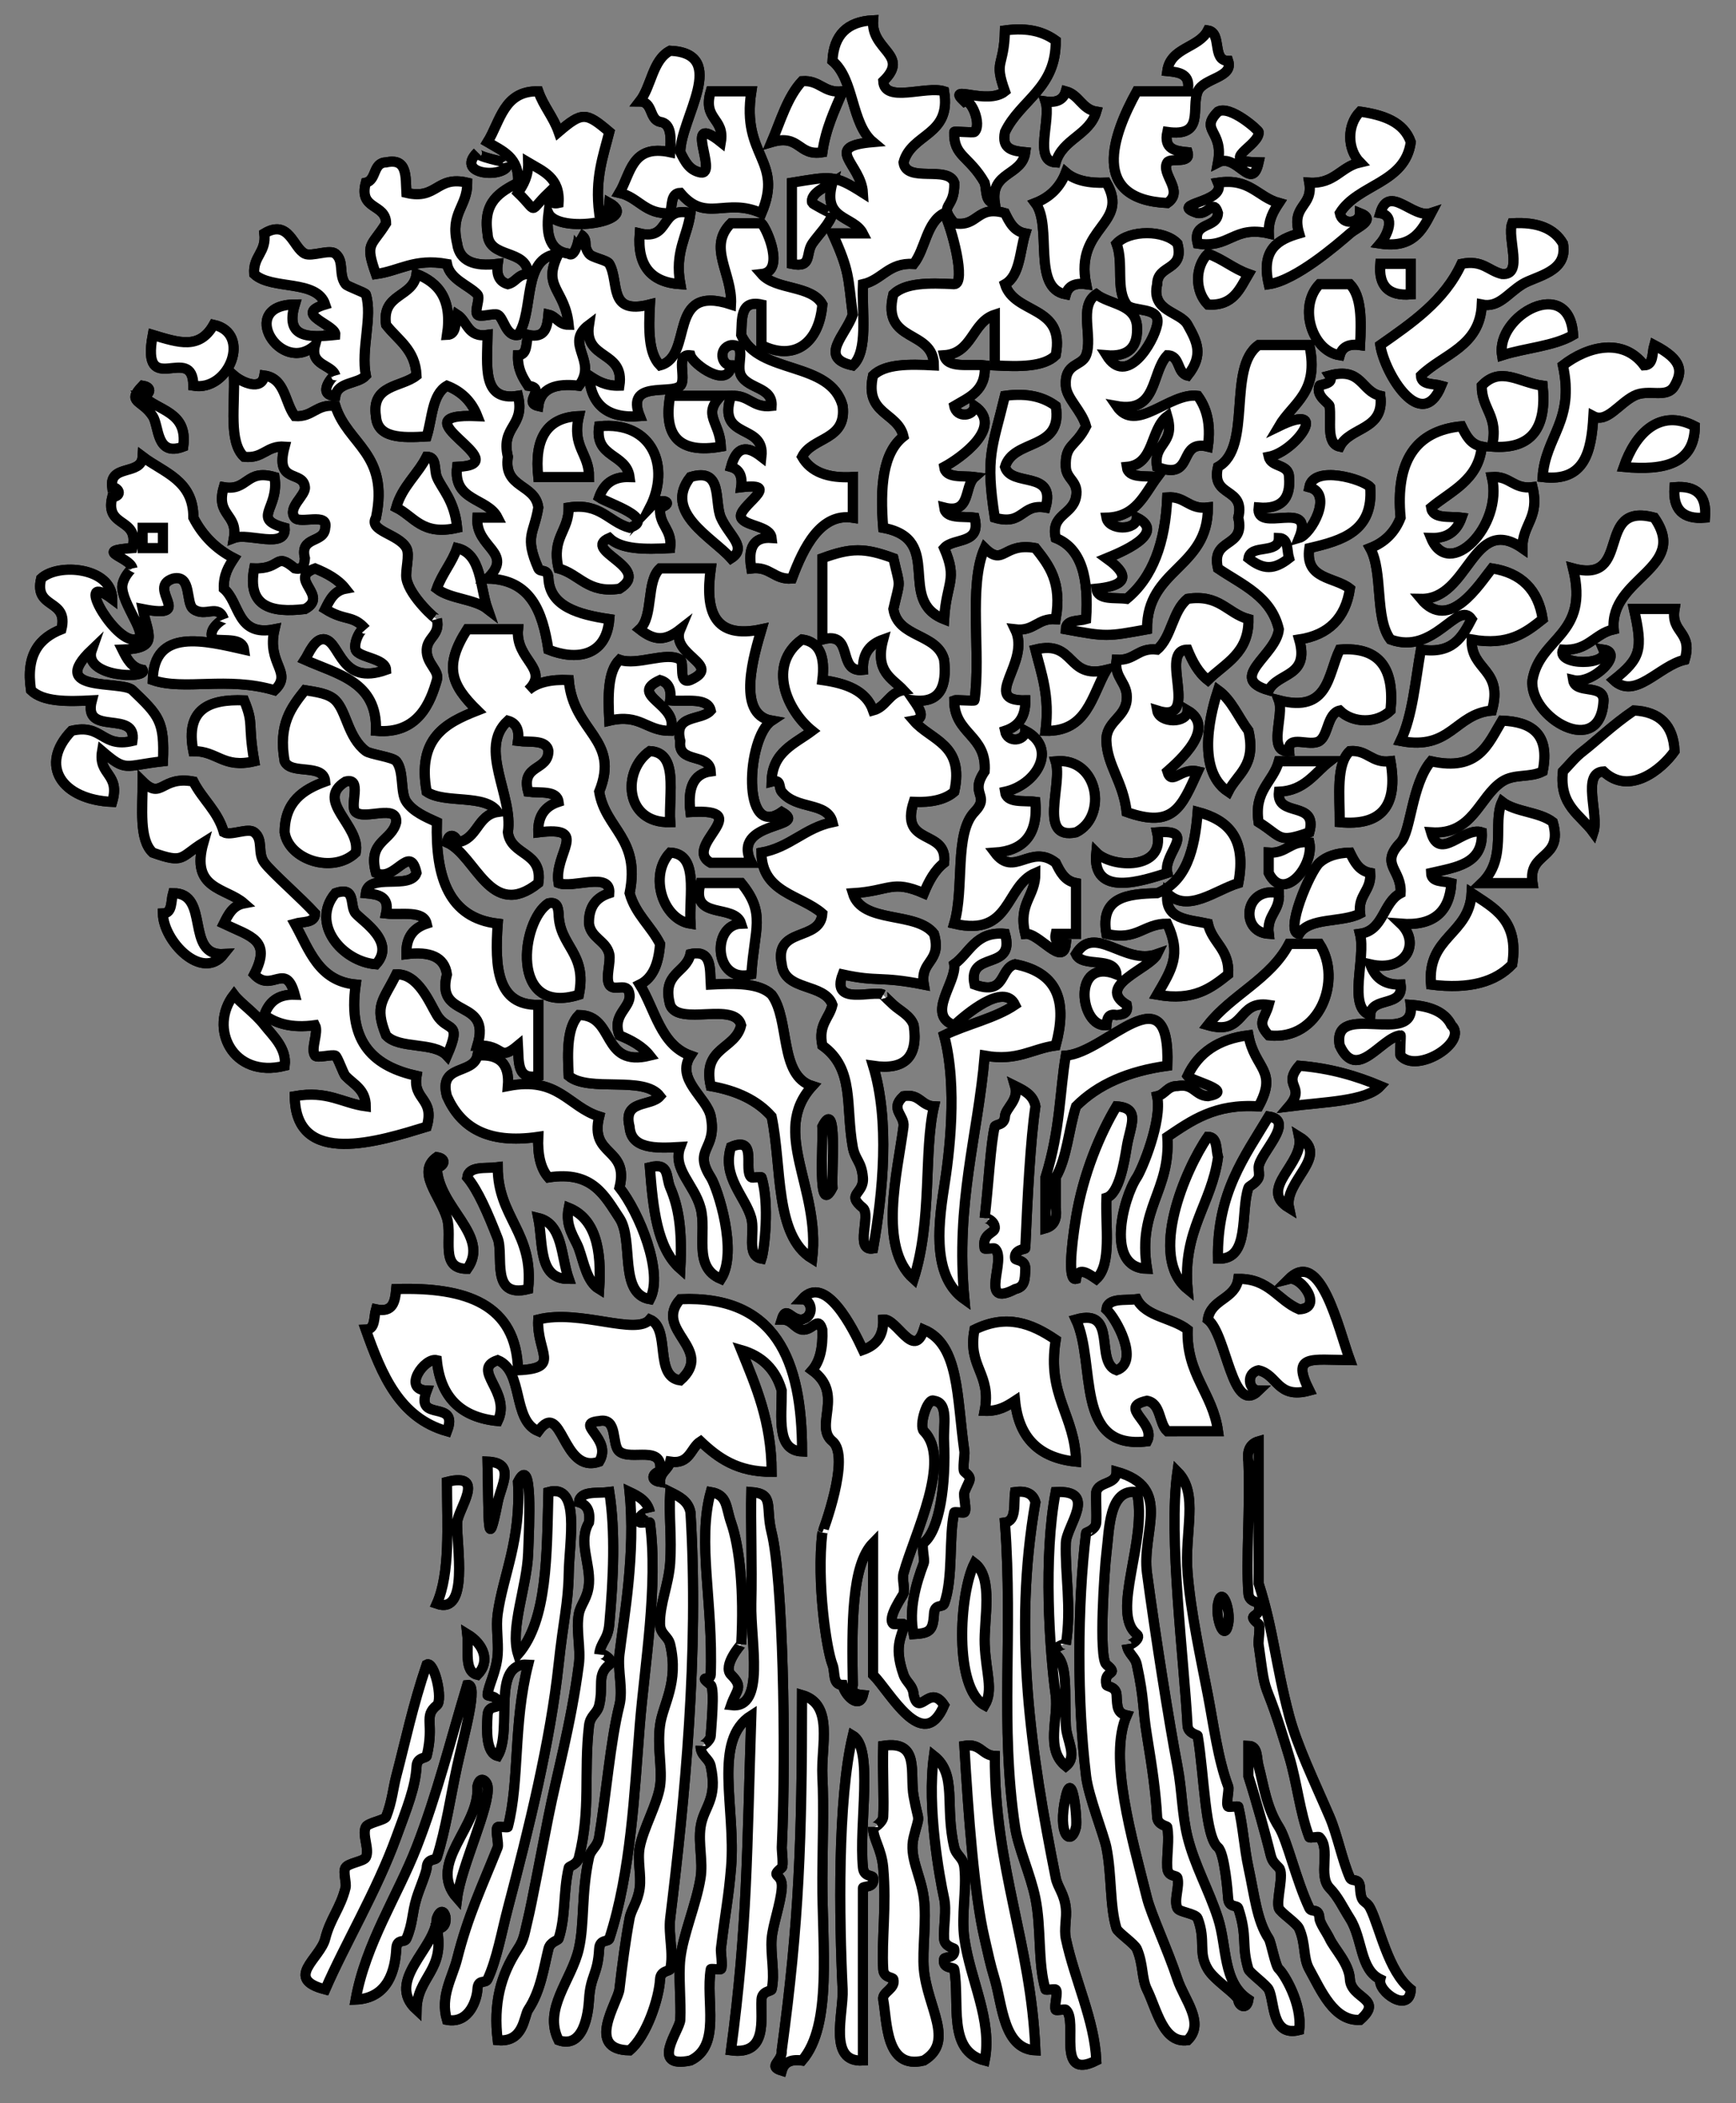 <?xml version="1.0" encoding="utf-8"?>
<!-- Generator: Adobe Illustrator 16.0.4, SVG Export Plug-In . SVG Version: 6.00 Build 0)  -->
<!DOCTYPE svg PUBLIC "-//W3C//DTD SVG 1.1//EN" "http://www.w3.org/Graphics/SVG/1.1/DTD/svg11.dtd">
<svg version="1.1" xmlns="http://www.w3.org/2000/svg" xmlns:xlink="http://www.w3.org/1999/xlink" x="0px" y="0px"
	 width="171.117px" height="207.213px" viewBox="0 0 171.117 207.213" enable-background="new 0 0 171.117 207.213"
	 xml:space="preserve">
<rect x="0" y="0" width="171.117" height="207.213" fill="#808080" stroke="none"/>
<g id="Layer_1" xmlns:svg="http://www.w3.org/2000/svg">
	<g>
		<title>Layer 1</title>
		<g id="svg_1">
			<path id="svg_2" fill="#FFFFFF" stroke="#000000" stroke-miterlimit="10" d="M119.059,3c1.439,0.226,0.352,2.984,2,3
				c0.553,1.665-2.438,1.671-3,3c-0.682,1.613,0.729,4.525-3,4c-0.369,1.701,0.778,1.887,2,2c0.352,1.199-1.695,0.493-2,1
				c-0.69,1.15,1.719,2.81,0,4c-7.646-0.36-5.396-6.673-3-11c1.666,0,3.334,0,5,0c0.367-1.701-0.781-1.887-2-2
				C115.377,4.652,118.152,4.762,119.059,3z"/>
			<path id="svg_3" fill="#FFFFFF" stroke="#000000" stroke-miterlimit="10" d="M66.059,21c-2.488,0.154-3.096-1.571-5-2
				c1.128-1.872,1.182-4.818,5-4c0.085-1.419,0.165-2.832-1-3c-1.086-0.248-0.679-1.989-2-2c1.17-1.496,1.243-4.09,3-5
				c5.877,0.279,0.989,6.698,1,10c0.443,0.89,0.877,1.788,2,2c1.821,0.27-1.907-6.124,2-3c0.409-2.41-1.827-2.174-1-5
				c1.333,0,2.666,0,4,0c-1.009,6.459,3.217,6.75,1,12c-3.534-1.595-5.474,1.019-8-2C66.085,19.027,66.282,20.224,66.059,21z"/>
			<path id="svg_4" fill="#FFFFFF" stroke="#000000" stroke-miterlimit="10" d="M79.059,8c1.793-0.127,2.109,1.224,4,1
				c-0.798,1.869-1.671,3.662-2,6c-2.41,0.409-2.174-1.827-5-1C76.955,11.896,77.612,9.554,79.059,8z"/>
			<path id="svg_5" fill="#FFFFFF" stroke="#000000" stroke-miterlimit="10" d="M105.059,9c1.312,0.353,1.572,1.76,3,2
				c-0.678,2.323-3.322,2.677-4,5c-2.209-0.125-0.426-4.242-1-6C104.221,10.163,104.836,9.779,105.059,9z"/>
			<path id="svg_6" fill="#FFFFFF" stroke="#000000" stroke-miterlimit="10" d="M50.059,16c0.28,1.589-5.402,1.401-3-1
				C46.673,15.384,50.07,16.069,50.059,16z"/>
			<path id="svg_7" fill="#FFFFFF" stroke="#000000" stroke-miterlimit="10" d="M52.059,16c1.463,0.869,3.169,1.497,3,4
				c-0.851,0.184-0.944-0.39-1-1c-2.06,1.983-0.942,1.983-3,0C51.587,18.195,52.102,17.376,52.059,16z"/>
			<path id="svg_8" fill="#FFFFFF" stroke="#000000" stroke-miterlimit="10" d="M105.059,17c0.893,0.776,2.258,1.075,4,1
				c2.365,4.146-3.156,4.285-2,10c-1.164-0.163-1.779,0.221-2,1c-3.386-0.615-1.271-6.73-3-9
				C103.498,19.44,104.498,18.44,105.059,17z"/>
			<path id="svg_9" fill="#FFFFFF" stroke="#000000" stroke-miterlimit="10" d="M136.059,21c0.851-2.932,3.219,0.598,5,0
				c-0.914,1.752-1.856,3.474-5,3C136.752,23.193,137.613,21.261,136.059,21z"/>
			<path id="svg_10" fill="#FFFFFF" stroke="#000000" stroke-miterlimit="10" d="M68.059,21c-0.319,2.348-1.581,3.753-1,7
				c-2.813-0.188-4.261-1.74-4-5C66.136,23.745,64.98,20.255,68.059,21z"/>
			<path id="svg_11" fill="#FFFFFF" stroke="#000000" stroke-miterlimit="10" d="M149.059,22c2.481-0.15,4.148,0.517,5,2
				c0.531,2.813-2.664,3.172-4,4c-1.49,0.923-2.307,2.339-4,2c-0.182,4.153-3.801,4.868-6,7c0.026,0.972,1.227,0.776,2,1
				c-1.938,4.761-5.561-1.167-6-4c3.133-2.201,6.312-4.354,8-8c2.09-0.424,2.647,0.685,4,1C150.227,27.168,148.51,23.453,149.059,22
				z"/>
			<path id="svg_12" fill="#FFFFFF" stroke="#000000" stroke-miterlimit="10" d="M26.059,23c2.445-1.466,2.828,1.445,4,2
				c0.682,0.323,2.427-0.471,3,0c0.914,0.751,0.268,2.024,1,3c0.176,0.234,1.947,0.829,2,1c0.687,2.204-0.51,5.403,0,8
				c-0.807,0.86-2.74,0.593-3,2c-1.978-0.047-0.07-2.25,0-2c-0.31-1.112-2.557-0.963-2-3c-3.374,3.074-7.716-3.948-2-4
				c-1.005,3.337,1.387,3.279,4,3c0.116-1.023-4.314-2.023-1-3c-0.818-2.516-5.273-1.395-7-3C24.931,25.206,26.282,24.891,26.059,23
				z"/>
			<path id="svg_13" fill="#FFFFFF" stroke="#000000" stroke-miterlimit="10" d="M115.059,41c-1.719,1.282-1.24,4.761-4,5
				c0.16,1.172,1.822,0.843,3,1c-1.285,1.714-2.065,3.932-5,4c0.229,1.274,2.984,1.31,3,0c3.072,1.562-1.738,3.48-3,4
				c1.26,0.91,3.211,2.583-1,3c0.16,1.172,1.822,0.843,3,1c2.562-2.105,3.81-5.526,4-10c1.793-0.127,2.107,1.224,4,1
				c0.02,6.017-6.019,5.983-6,12c-3.979,0.73-4.021,0.73-8,0c0.026-0.973,1.227-0.776,2-1c0.271-3.937-0.386-6.949-3-8
				c-0.502-2.317,1.627-2.234,2-4c0.334-1.588-0.951-1.744-1-3c-0.091-2.292,0.94-1.896,2-4c-0.422-1.552-1.928-2.731-2-4
				c-0.133-2.292,1.568-1.863,2-3c0.692-1.829-0.768-4.84,1-6c1.328,1.004,3.721,0.945,4,3c0.185,2.181-0.815,3.181-3,3
				c1.979,3.182,4.652-1.252,5-3c0.437-1.864-2.432-1.217-3-2c-1.117-1.535-0.261-4.03-1-6c1.277-1.368,4.721-1.368,6,0
				c0.729,2.728-1.988,2.013-2,4c-0.629,2.721,2.262,2.673,3,4c0.916,1.651,1.625,2.949,0,5c-1.086-0.248-0.679-1.989-2-2
				c-1.619,1.713-0.932,5.737-5,5c1.914,2.809,5.213-1.375,8-1c0.84,1.16,1.318,2.681,1,5c-3.082-0.748-1.22,3.448-5,2
				C113.646,43.59,115.885,43.826,115.059,41z"/>
			<path id="svg_14" fill="#FFFFFF" stroke="#000000" stroke-miterlimit="10" d="M119.059,25c1.479,0.52,2.521,1.479,4,2
				c-0.869,1.463-1.498,3.169-4,3C117.773,28.686,117.773,26.313,119.059,25z"/>
			<path id="svg_15" fill="#FFFFFF" stroke="#000000" stroke-miterlimit="10" d="M136.059,26c1,0,1.998,0,3,0c0,1,0,2,0,3
				C136.877,29.181,135.877,28.181,136.059,26z"/>
			<path id="svg_16" fill="#FFFFFF" stroke="#000000" stroke-miterlimit="10" d="M130.059,28c1,0,1.998,0,3,0
				c1.151,1.182,1.131,3.535,1,6c-1.164-0.163-1.779,0.221-2,1C129.346,34.588,127.932,30.244,130.059,28z"/>
			<path id="svg_17" fill="#FFFFFF" stroke="#000000" stroke-miterlimit="10" d="M155.059,33c-1.893,1.108-4.726,1.275-7,2
				C147.423,31.073,154.71,27.054,155.059,33z"/>
			<path id="svg_18" fill="#FFFFFF" stroke="#000000" stroke-miterlimit="10" d="M21.059,32c3.79,0.819,1.536,6.604-2,6
				c-0.025-4.306-5.208,1.439-4-5C17.613,33.764,19.656,34.473,21.059,32z"/>
			<path id="svg_19" fill="#FFFFFF" stroke="#000000" stroke-miterlimit="10" d="M163.059,34c2.868,1.496,2.76,2.65,2,4
				c-0.757,1.343-2.562,0.253-4,1c-1.515,0.785-2.683,2.691-4,2c-0.201,3.466-0.832,6.5-5,6c0.276-4.057,3.182-5.487,2-11
				c2.438-1.894,5.936-2.759,8,0C163.029,35.972,162.833,34.776,163.059,34z"/>
			<path id="svg_20" fill="#FFFFFF" stroke="#000000" stroke-miterlimit="10" d="M131.059,37c3.189-0.857,3.094,1.574,5,2
				c0.42,3.422-2.994,3.005-4,5c-1.381-0.307-0.799-2.508-1-4c-0.041-0.298-1.396-0.96-1-2
				C130.104,37.877,131.616,37.845,131.059,37z"/>
			<path id="svg_21" fill="#FFFFFF" stroke="#000000" stroke-miterlimit="10" d="M152.059,38c0.412,4.079-1.022,6.309-5,6
				c0.726-3.057-1.021-3.645-1-6C147.927,36.042,149.721,37.691,152.059,38z"/>
			<path id="svg_22" fill="#FFFFFF" stroke="#000000" stroke-miterlimit="10" d="M66.059,39c1.666,0,3.333,0,5,0
				c-1.874,1.904-0.11,2.512,0,5C67.017,44.708,65.349,43.042,66.059,39z"/>
			<path id="svg_23" fill="#FFFFFF" stroke="#000000" stroke-miterlimit="10" d="M99.059,39c2.318-0.319,3.84,0.16,5,1
				c0.77,4.434-4.176,3.159-5,6c0.627,2.039,5.053,0.28,4,4c-2.41-0.41-2.174,1.826-5,1C97.116,44.925,97.807,44.186,99.059,39z"/>
			<path id="svg_24" fill="#FFFFFF" stroke="#000000" stroke-miterlimit="10" d="M57.059,41c-0.723,3.056,1.022,3.644,1,6
				c-1.667,0-3.334,0-5,0C52.658,43.267,53.857,41.132,57.059,41z"/>
			<path id="svg_25" fill="#FFFFFF" stroke="#000000" stroke-miterlimit="10" d="M167.059,42c-0.033,3.634-2.938,4.393-7,4
				C161.178,42.754,163.568,40.184,167.059,42z"/>
			<path id="svg_26" fill="#FFFFFF" stroke="#000000" stroke-miterlimit="10" d="M42.059,45c1.031,0.003,0.701,1.253,1,2
				c0.448,1.121,1.749,2.284,2,5c-3.459,0.792-4.223-1.112-6-2C39.644,47.918,41.16,46.768,42.059,45z"/>
			<path id="svg_27" fill="#FFFFFF" stroke="#000000" stroke-miterlimit="10" d="M27.059,47c0.504,3.141-2.357,4.086,1,5
				c0.168,2.168-3.548,0.453-5,1c0.409-2.41-1.827-2.174-1-5C24.468,48.409,24.231,46.173,27.059,47z"/>
			<path id="svg_28" fill="#FFFFFF" stroke="#000000" stroke-miterlimit="10" d="M68.059,47c3.257-0.992,2.304,2.431,3,4
				c0.789,1.78,2.657,2.943,1,4C70.245,52.956,65.323,50.464,68.059,47z"/>
			<path id="svg_29" fill="#FFFFFF" stroke="#000000" stroke-miterlimit="10" d="M165.059,48c2.185-0.182,3.185,0.818,3,3
				C165.877,51.181,164.877,50.181,165.059,48z"/>
			<path id="svg_30" fill="#FFFFFF" stroke="#000000" stroke-miterlimit="10" d="M14.059,52c0.666,0,1.333,0,2,0
				c0,0.667,0,1.333,0,2c-0.667,0-1.334,0-2,0C14.059,53.333,14.059,52.667,14.059,52z"/>
			<path id="svg_31" fill="#FFFFFF" stroke="#000000" stroke-miterlimit="10" d="M126.059,53c0.976,0.027,0.775,1.224,1,2
				c-1.479,1.158-2.521,1.158-4,0C123.284,53.56,126.043,54.651,126.059,53z"/>
			<path id="svg_32" fill="#FFFFFF" stroke="#000000" stroke-miterlimit="10" d="M45.059,54c2.422,0.577,2.223,3.776,3,6
				c-1.314-1.02-3.687-0.98-5-2C43.578,56.52,44.538,55.479,45.059,54z"/>
			<path id="svg_33" fill="#FFFFFF" stroke="#000000" stroke-miterlimit="10" d="M88.059,55c0.698,3.078,0.698,1.921,0,5
				c0.447,2.885,4.303,2.364,5,5c0.281,2.615-0.365,4.301-3,4c0.614,0.89,1.209,1.788,0,2c1.694,1.971,5.039,2.293,4,7
				c-0.891,0.776-2.26,1.075-4,1c-1.428,4.426,3.385,2.616,3,6c-0.936,0.733-1.516,1.818-2,3c-3.164-1.374-3.344-0.218-7,0
				c0.927,3.072,6.261,1.738,8,4c0.826,2.826-1.41,2.59-1,5c-4.365-0.867-4.447-0.224-8-1c-1.21,3.159,3.048,1.508,4,2
				c-0.185-0.095,0.998,0.998,1,1c0.676,0.614,1.659,1.04,2,2c0.465,3.13-0.869,4.464-4,4c1.652,5.379,0.98,12.46,0,18
				c-1.857,0.306-0.165-3.317-1-4c-1.742-1.425,0.146-1.323,0-3c-0.141-1.604-0.765-1.705-1-3c-0.728-4,0.22-7.702-3-10
				c-0.424-2.09,0.685-2.648,1-4c-0.794-2.207-4.701-1.3-5-4c-0.753-3.753,3.819-2.18,4-5c-2.141-1.859-5.966-2.035-6-6
				c2.823-0.511,4.247-2.42,7-3c-0.509-2.045-3.557-1.185-5-3c-0.344-0.432,0.014-1.265-1-1c0.067-2.933,2.285-3.715,4-5
				c-2.478-1.992-4.474-6.48-1-9c1.759,0.241,2.279,1.72,2,4c2.332,0.334,4.307,1.025,5,3c1.312-0.354,1.572-1.761,3-2
				c-1.131-1.205-2.854-1.812-2-5c-1.229,0.436-2.056,1.279-2,3c-2.63,0.296-0.787-3.88-4-3c0-2.667,0-5.333,0-8
				C83.891,53.957,85.226,53.957,88.059,55z M88.059,77c0.146-2.48,0.188-4.853-2-5c-1.498,4.218-1.79-0.554-4-1
				C81.099,75.959,85.059,75.999,88.059,77z M85.059,80c2.278,0.279,3.759-0.241,4-2C87.285,78.228,84.05,76.992,85.059,80z
				 M88.059,82c-1.498,0.17-3.688-0.357-4,1C85.386,84.298,87.777,84.318,88.059,82z M87.059,92c-0.262,1.556-2.19,0.693-3,0
				C81.896,97.606,91.743,94.388,87.059,92z"/>
			<path id="svg_34" fill="#FFFFFF" stroke="#000000" stroke-miterlimit="10" d="M117.059,59c3.146-0.479,3.907,1.424,6,2
				c0.049,3.382-2.33,4.338-4,6c-0.936-0.733-1.516-1.819-2-3c-2.981,0.016,1.41,7.41-3,6c0.229,1.274,2.984,1.31,3,0
				c2.909,1.703-0.89,5.017-2,6c0.438,1.484,1.278-0.395,3,0c-1.607,3.512-2.386,5.64-7,4c-0.34-2.995-1.916-4.57-2-7
				c-0.062-1.889,1.818-2.276,2-4c0.188-1.788-1.271-2.115-1-4c1.793,0.127,2.107-1.225,4-1
				C115.502,62.777,115.574,60.183,117.059,59z"/>
			<path id="svg_35" fill="#FFFFFF" stroke="#000000" stroke-miterlimit="10" d="M161.059,60c1.334,0,2.666,0,4,0
				c-0.41,2.409,1.826,2.173,1,5c-2.543,0.58-4.877,4.004-7,2C161.757,64.851,161.965,64.012,161.059,60z"/>
			<path id="svg_36" fill="#FFFFFF" stroke="#000000" stroke-miterlimit="10" d="M102.059,64c3.988-0.989,3.01,2.988,7,2
				c-1.457,2.542-1.899,6.097-6,6C103.495,68.562,102.662,66.395,102.059,64z"/>
			<path id="svg_37" fill="#FFFFFF" stroke="#000000" stroke-miterlimit="10" d="M132.059,64c3.979-0.309,5.412,1.921,5,6
				c-1.312,1.283-3.687,1.283-5,0c-1.231,0.276-1.119,2.421-2,3c-0.953,0.625-3.188-0.71-3,1c-2.168,0.168-0.453-3.547-1-5
				C130.998,70.274,130.873,66.482,132.059,64z"/>
			<path id="svg_38" fill="#FFFFFF" stroke="#000000" stroke-miterlimit="10" d="M40.059,94c-0.044-1.71,0.743-2.59,2-3
				c-0.31-1.357-2.504-0.83-4-1c0.367-1.701-0.781-1.887-2-2c0.256-2.077,4.393-0.273,5-2c-0.659-2.995-2.138,0.956-4,0
				c-0.857-3.191,1.573-3.093,2-5c0.132-1.849-3.089-0.18-4-1c-0.659-0.592,0.735-3.466-1-3c-3.114,1.908,1.563,4.342,1,7
				c-2.245,2.126-6.589,0.712-7-2c0.007-2.993,1.797-4.203,4-5c-0.151-1.85-3.386-0.614-4-2c-0.649-3.649,0.673-5.327,2-7
				c1.146,0.187,2.333,0.333,3,1c1.103,1.104,1.231,3.647,3,5c0.427,0.327,2.665,0.587,3,1c0.793,0.979,0.36,3.076,1,4
				c0.674,0.974,1.862,1.484,3,2c-0.152,5.485,1.219,9.446,6,10c-0.305,4.304-0.071,8.07,4,8c0,2.333,0,4.667,0,7
				c-2.135,0.467-1.905-1.429-2-3c-1.988,1.666-1.272-0.091-4,0c1.431-4.765-4.182-2.486-3-7C43.817,94.241,42.337,93.72,40.059,94z
				"/>
			<path id="svg_39" fill="#FFFFFF" stroke="#000000" stroke-miterlimit="10" d="M120.059,68c1.354,0.981,1.998,2.668,3,4
				c0.791,3.458-1.113,4.222-2,6C117.711,75.778,119.518,69.652,120.059,68z"/>
			<path id="svg_40" fill="#FFFFFF" stroke="#000000" stroke-miterlimit="10" d="M24.059,69c0.997,2.442,0.331,2.13,1,6
				c-3.057,0.722-3.645-1.022-6-1C18.252,69.861,20.593,68.868,24.059,69z"/>
			<path id="svg_41" fill="#FFFFFF" stroke="#000000" stroke-miterlimit="10" d="M161.059,70c2.543,0.122,3.877,1.455,4,4
				c-1.287,1.837-4.479,4.4-7,2c-2.209,0.125-0.426,4.242-1,6c-1.268-1.733-3.381-2.621-3-6c0.715-0.731,1.164-1.357,2-2
				C157.316,73.032,158.943,71.442,161.059,70z"/>
			<path id="svg_42" fill="#FFFFFF" stroke="#000000" stroke-miterlimit="10" d="M82.059,71c2.21,0.446,2.502,5.218,4,1
				c2.188,0.147,2.146,2.52,2,5C85.059,75.999,81.099,75.959,82.059,71z"/>
			<path id="svg_43" fill="#FFFFFF" stroke="#000000" stroke-miterlimit="10" d="M148.059,71c2.873,0.126,4.748,1.251,4,5
				c-1.281,0.649-2.787,0.198-4,1c-2.293,1.514-2.85,5.284-7,5c0.851,2.931,3.219-0.598,5,0c0.146,3.144-2.562,3.435-5,4
				c0.026,0.972,1.227,0.776,2,1c-0.188,2.812-1.74,4.26-5,4c1.965,1.872,0.578,4.817-3,4c0.438,1.23,1.278,2.053,3,2
				c0.31,2.306-2.89,1.111-3,3c-2.256-0.745-0.393-5.609-1-8c2.352-0.319,2.238-3.095,4-4c0.146-2.375-2.115-2.793,0-5
				c1.023-1.07,1.074-5.698,3-8C145.777,76.053,146.674,73.283,148.059,71z"/>
			<path id="svg_44" fill="#FFFFFF" stroke="#000000" stroke-miterlimit="10" d="M64.059,74c2.86,0.139,1.828,4.171,2,7
				C61.544,81.128,61.29,75.91,64.059,74z"/>
			<path id="svg_45" fill="#FFFFFF" stroke="#000000" stroke-miterlimit="10" d="M133.059,74c1.793-0.127,2.107,1.224,4,1
				c0.781,4.448-0.94,6.391-5,6C132.068,78.343,131.682,75.289,133.059,74z"/>
			<path id="svg_46" fill="#FFFFFF" stroke="#000000" stroke-miterlimit="10" d="M104.059,75c4.243-0.398,5.146,5.467,2,7
				C102.256,82.801,104.785,77.271,104.059,75z"/>
			<path id="svg_47" fill="#FFFFFF" stroke="#000000" stroke-miterlimit="10" d="M124.059,81c-0.479-3.146,1.424-3.909,2-6
				c1.666,0,3.334,0,5,0c-1.5,1.167-2.445,2.888-5,3c-0.297,2.629,3.879,0.787,3,4C125.919,83.11,126.415,82.468,124.059,81z"/>
			<path id="svg_48" fill="#FFFFFF" stroke="#000000" stroke-miterlimit="10" d="M14.059,77c1.906,1.876,1.809-0.594,5,0
				c0.898,1.768,2.414,2.918,3,5c0.698,0.388,2.376-0.485,3,0c0.94,0.731,0.268,2.023,1,3c0.746,0.995,3.711,3.564,5,5
				c-0.028,0.972-1.224,0.776-2,1c1.423,2.576,2.342,5.657,6,6c-0.835,5.835,1.916,8.083,6,9c-0.41,2.409,1.826,2.173,1,5
				c-4.59,1.396-12.948,4.117-13-3c3.246-0.58,4.652,0.681,7,1c-0.011-1.677-1.169-2.138-2-3c-0.221-0.229-0.781-1.901-1-2
				c-0.333-0.15-1.803,0.271-2,0c-0.477-0.654,0.38-2.277,0-3c-2.319,0.318-3.84-0.161-5-1c0.436-1.23,1.279-2.054,3-2
				c-0.904-3.367-2.238-0.118-4-2c1.753-3.405-0.324-3.725-3-5c0.443-0.891,0.877-1.789,2-2c-1.773-1.561-5.328-1.339-4-6
				c-2.359,1.468-1.861,2.11-5,1C13.681,82.711,14.069,79.656,14.059,77z"/>
			<path id="svg_49" fill="#FFFFFF" stroke="#000000" stroke-miterlimit="10" d="M89.059,78c-0.24,1.759-1.722,2.279-4,2
				C84.05,76.992,87.285,78.228,89.059,78z"/>
			<path id="svg_50" fill="#FFFFFF" stroke="#000000" stroke-miterlimit="10" d="M148.059,79c1.313,1.02,3.688,0.98,5,2
				c1.068,3.736-2.48,2.85-2,6c-1.666,0-3.334,0-5,0C148.602,84.562,147.109,81.067,148.059,79z"/>
			<path id="svg_51" fill="#FFFFFF" stroke="#000000" stroke-miterlimit="10" d="M84.059,83c0.308-1.357,2.501-0.83,4-1
				C87.777,84.318,85.386,84.298,84.059,83z"/>
			<path id="svg_52" fill="#FFFFFF" stroke="#000000" stroke-miterlimit="10" d="M114.059,82c4.082-0.305,0.532,2.087,1,4
				c-2.322,0.728-7.474,2.532-7-2C109.581,85.539,114.914,85.781,114.059,82z"/>
			<path id="svg_53" fill="#FFFFFF" stroke="#000000" stroke-miterlimit="10" d="M129.059,83c0.48,2.264-2.507,6.004-4,3
				c0-0.667,0-1.333,0-2C126.852,84.127,127.166,82.775,129.059,83z"/>
			<path id="svg_54" fill="#FFFFFF" stroke="#000000" stroke-miterlimit="10" d="M66.059,84c2.86,0.139,1.828,4.171,2,7
				C65.345,90.588,63.932,86.244,66.059,84z"/>
			<path id="svg_55" fill="#FFFFFF" stroke="#000000" stroke-miterlimit="10" d="M69.059,87c1.333,0,2.666,0,4,0
				c2.466,3.01,1.288,4.462,1,9c-3.676,0.962-3.976-4.913-1-5C72.431,88.96,68.006,90.719,69.059,87z"/>
			<path id="svg_56" fill="#FFFFFF" stroke="#000000" stroke-miterlimit="10" d="M17.059,88c3.702-0.036,1.117,6.216,5,6
				c-2.141,2.718-5.966-1.301-6-4C17.031,89.972,16.834,88.776,17.059,88z"/>
			<path id="svg_57" fill="#FFFFFF" stroke="#000000" stroke-miterlimit="10" d="M33.059,88c2.116-0.737,1.344,1.261,2,2
				c0.727,0.818,3.982,2.812,2,5C33.724,94.738,30.565,90.992,33.059,88z"/>
			<path id="svg_58" fill="#FFFFFF" stroke="#000000" stroke-miterlimit="10" d="M126.059,88c0.127,1.793-1.225,2.109-1,4
				C122.156,91.82,122.646,87.247,126.059,88z"/>
			<path id="svg_59" fill="#FFFFFF" stroke="#000000" stroke-miterlimit="10" d="M145.059,88c2.201,1.464,4.687,2.649,4,7
				c-1.617,1.716-4.185,2.484-8,2C140.645,92.254,144.834,92.108,145.059,88z"/>
			<path id="svg_60" fill="#FFFFFF" stroke="#000000" stroke-miterlimit="10" d="M54.059,89c0.85-0.184,0.943,0.389,1,1
				c0.056,3.277,2.844,3.822,2,8C50.191,100.148,51.365,90.718,54.059,89z"/>
			<path id="svg_61" fill="#FFFFFF" stroke="#000000" stroke-miterlimit="10" d="M84.059,92c0.806,0.693,2.738,1.556,3,0
				C91.743,94.388,81.896,97.606,84.059,92z"/>
			<path id="svg_62" fill="#FFFFFF" stroke="#000000" stroke-miterlimit="10" d="M100.059,99c-1.093-2.297-4.91,0.996-6,2
				c-2.813-1.011,0.275-4.248,0-6c1.549-1.117,2.082-3.251,5-3c1.062,3.729-3.752,1.583-3,5c3.146,1.145,2.43-1.57,4-2
				c4.42,0.859,5.101,3.919,4,8c-2.349,0.318-3.754,1.58-7,1c-0.682,7.987-2.891,14.442-2,24c-3.015-2.135-2.674-6.771-2-11
				c0.506-3.185,1.365-9.911,0-15C95.298,100.906,98.068,100.343,100.059,99z"/>
			<path id="svg_63" fill="#FFFFFF" stroke="#000000" stroke-miterlimit="10" d="M106.059,94c1.852-3.055,4.752,1.154,8,0
				c-0.674,1.421-6.119,3.088-3,5c0.187,0.85-0.391,0.943-1,1c-0.852-0.184-0.94,0.389-1,1c-2.598,0.292-3.477-6.762,1-5
				C109.906,94.15,106.672,95.386,106.059,94z"/>
			<path id="svg_64" fill="#FFFFFF" stroke="#000000" stroke-miterlimit="10" d="M130.059,93c2.299,3.539,0.01,9.597-5,9
				c-1.201-1.313-0.391-1.573,0-3c-3.147-0.483-2.265,3.068-6,2c2.338-2.995,6.159-4.507,8-8C128.059,93,129.057,93,130.059,93z"/>
			<path id="svg_65" fill="#FFFFFF" stroke="#000000" stroke-miterlimit="10" d="M68.059,94c2.134-0.467,1.904,1.428,2,3
				c2.464-0.132,4.818-0.152,6,1c1.84,2.492,0.702,7.964,4,9c-4.159,4.548,0.827,9.994,0,17c-3.729-2.271-2.957-9.044-4-14
				c-1.403-1.599-3.445-2.556-6-3c-0.87-3.87,2.442-3.558,3-6c-0.626-2.375-6.156,0.155-7-2C65.201,95.809,67.632,95.907,68.059,94z
				"/>
			<path id="svg_66" fill="#FFFFFF" stroke="#000000" stroke-miterlimit="10" d="M39.059,96c2.145-0.104,3.28,2.813,4,4
				c1.054,1.738,2.532,0.479,1,4c-1.279-1.388-4.722-0.612-6-2C36.864,99.016,37.782,98.6,39.059,96z"/>
			<path id="svg_67" fill="#FFFFFF" stroke="#000000" stroke-miterlimit="10" d="M23.059,98c0.586,0.789,2.026,1.758,3,3
				c0.815,1.041,2.221,2.272,2,4C22.906,106.295,20.539,101.249,23.059,98z"/>
			<path id="svg_68" fill="#FFFFFF" stroke="#000000" stroke-miterlimit="10" d="M143.059,101c1.729,1.618-3.383,4.839-5,3
				c-0.094-0.105,0.049-2.004,0-2c-1.895,0.165-4.312,4.676-6,1c-0.815-4.486,7.547,0.214,7-4
				C140.92,99.137,142.398,99.658,143.059,101z"/>
			<path id="svg_69" fill="#FFFFFF" stroke="#000000" stroke-miterlimit="10" d="M115.059,105c-3.812,0.521-6.844,1.823-9,4
				c-0.725,2.274-0.893,5.108-2,7c0,1-0.002,2,0,3c0.162,1.162-0.223,1.778-1,2c0-1-0.002-2,0-3c0-0.667,0-1.333,0-2
				c1.479-4.745,1.393-8.437,2-12C109.089,103.708,115.412,95.389,115.059,105z"/>
			<path id="svg_70" fill="#FFFFFF" stroke="#000000" stroke-miterlimit="10" d="M119.059,108c2.856-0.521-1.615-1.479-2-2
				c1.065-2.267,3.031-3.634,6-4c0.614,3.336,2.938,3.414,1,7c-4.291-0.291-6.605,1.392-9,3c0.355,5.354-2.974,7.026-2,13
				c-4.156-0.086-2.349-6.979-1-9c0.498-0.75,2.52-5.565,2-8c0.812-0.19,0.996-1.003,2-1
				C117.673,106.718,117.777,107.944,119.059,108z"/>
			<path id="svg_71" fill="#FFFFFF" stroke="#000000" stroke-miterlimit="10" d="M64.059,128c-3.12-0.549-1.535-5.8-3-8
				c-1.465-2.202-2.65-4.685-7-4c-0.777-0.89-1.076-2.258-1-4c-5.082,0.748-7.669-0.998-9-4c-0.877-3.21,2.593-2.073,3-4
				c2.181-0.182,3.181,0.817,3,3c4.977-0.978,5.956,2.043,9,3c-0.989,3.989,2.988,3.011,2,7
				C63.002,119.47,65.444,125.372,64.059,128z"/>
			<path id="svg_72" fill="#FFFFFF" stroke="#000000" stroke-miterlimit="10" d="M128.059,105c3.086,0.246,5.651,1.015,8,2
				c-1.39,1.506-5.627,1.562-9,2C128.802,106.96,126.312,107.039,128.059,105z"/>
			<path id="svg_73" fill="#FFFFFF" stroke="#000000" stroke-miterlimit="10" d="M100.059,107c0.893,0.442,1.789,0.878,2,2
				c-0.49,3.353-0.771,8.735-1,14c-0.002,0.042-1.174,0.132-1,1c0.039,0.204,1.022,0.078,1,1c-0.031,1.157-0.064,1.782-1,2
				c-3.701,1.938-0.74-2.97-2-4c-0.074-0.062-0.988,0.069-1,0c-0.285-1.49,0.978-1.485,1-2c0.037-0.765-0.99-1.095-1-1
				c0.353-2.926,0.604-7.472,1-9c0.062-0.246,0.951-0.092,1-1C99.102,109.17,100.473,108.396,100.059,107z"/>
			<path id="svg_74" fill="#FFFFFF" stroke="#000000" stroke-miterlimit="10" d="M89.059,108c1.614-0.282,1.721,0.944,3,1
				c-1.035,4.479-0.136,11.146-2,17c-3.521-3.14-1.588-10.478-1-15C89.206,109.862,87.646,109.294,89.059,108z"/>
			<path id="svg_75" fill="#FFFFFF" stroke="#000000" stroke-miterlimit="10" d="M81.059,111c1.545-3.058,0.88,4.337,1,6
				C80.512,120.056,81.177,112.663,81.059,111z"/>
			<path id="svg_76" fill="#FFFFFF" stroke="#000000" stroke-miterlimit="10" d="M125.059,110c2.709,0.406-0.929,3.644-1,5
				c-0.015,0.267,0.102,0.755,0,1c-0.24,0.597-0.939,0.833-1,1c-0.83,2.38,0.219,7.153-3,7
				C119.939,117.55,122.686,113.959,125.059,110z"/>
			<path id="svg_77" fill="#FFFFFF" stroke="#000000" stroke-miterlimit="10" d="M119.059,112c0.976,0.026,0.775,1.224,1,2
				c-0.646,4.687-3.512,7.155-3,13C113.164,123.815,116.827,115.228,119.059,112z"/>
			<path id="svg_78" fill="#FFFFFF" stroke="#000000" stroke-miterlimit="10" d="M128.059,112c3.113,1.908-1.562,4.342-1,7
				C123.943,117.092,128.62,114.658,128.059,112z"/>
			<path id="svg_79" fill="#FFFFFF" stroke="#000000" stroke-miterlimit="10" d="M72.059,113c2.687-1.146,1.172,2.323,2,3
				c0.091,0.075,0.969-0.095,1,0c0.816,2.563,0.276,7.176,0,8c-1.522-0.267-0.613-2.562-1-4
				C73.497,117.917,71.131,115.94,72.059,113z"/>
			<path id="svg_80" fill="#FFFFFF" stroke="#000000" stroke-miterlimit="10" d="M46.059,116c0.161-1.172,1.823-0.844,3-1
				c0.011,4.987,3.581,6.418,3,12c-3.775,0.95-2.356-3.351-3-5C48.089,119.519,47.119,117.265,46.059,116z"/>
			<path id="svg_81" fill="#FFFFFF" stroke="#000000" stroke-miterlimit="10" d="M64.059,115c1.965-0.481,1.54,0.928,2,2
				c0.816,1.906,1.202,4.101,1,8C64.756,122.968,64.375,119.017,64.059,115z"/>
			<path id="svg_82" fill="#FFFFFF" stroke="#000000" stroke-miterlimit="10" d="M56.059,119c2.614,1.051,3.27,4.062,3,8
				c-1.211-0.729-1.509-2.646-2-4C56.682,121.964,55.679,120.853,56.059,119z"/>
			<path id="svg_83" fill="#FFFFFF" stroke="#000000" stroke-miterlimit="10" d="M53.059,120c2.422,0.576,2.223,3.774,3,6
				C53.025,126.032,53.566,122.491,53.059,120z"/>
			<path id="svg_84" fill="#FFFFFF" stroke="#000000" stroke-miterlimit="10" d="M109.059,129c0.16-1.174,1.822-0.845,3-1
				c0.909,1.756,3.504,1.829,5,3c-0.123,4.455,2.467,6.199,3,10c-1.666,0-3.334-0.002-5,0c-0.857-0.808-0.595-2.74-2-3
				c-2.994,0.657,0.957,2.137,0,4c-7.224,0.89-4.974-7.694-7-12c4.189-1.19,1.784,4.214,4,5
				C112.412,134.155,109.995,129.843,109.059,129z"/>
			<path id="svg_85" fill="#FFFFFF" stroke="#000000" stroke-miterlimit="10" d="M104.059,132c-0.891,5.556,1.92,7.412,2,12
				c-3.64-0.362-5.64-2.362-6-6c-0.806,0.528-1.623,1.043-3,1c0.709-3.71-1.709-4.292-1-8
				C99.199,129.453,101.637,130.36,104.059,132z"/>
			<path id="svg_86" fill="#FFFFFF" stroke="#000000" stroke-miterlimit="10" d="M48.059,144c2.802,0.126,1.338,2.29,1,4
				C48.004,153.317,48.195,149.88,48.059,144z"/>
			<path id="svg_87" fill="#FFFFFF" stroke="#000000" stroke-miterlimit="10" d="M51.059,146c1.479-2.919,1.098,4.328,1,7
				c-0.124,3.36-1.817,7.399-1,10c2.936-3.397,2.833-9.833,3-16c3.204-0.88,2.047,4.841,2,8c-0.044,2.931-0.537,4.655-1,9
				c-0.797,7.468-2.945,16.212-5,24c-0.599,2.269-1.098,5.093-2,7c-0.23,0.483-0.943-0.097-1,1c-0.046,0.866-0.738,3.414-3,3
				c-0.689-2.31,0.535-4.162,1-6c1.081-4.282,2.398-6.997,4-11c0.142-0.356-0.276-1.774,0-2c0.082-0.069,0.978,0.083,1,0
				c1.192-4.601,0.503-10.041,2-16c-3.721-0.253-1.48,6.384-3,9c-1.161-0.299-1.09-2.521-1-4c0.062-1.024,0.932-0.664,1-1
				c0.198-0.99-1.009-0.883-1-1c0.07-0.947,0.876-2.271,1-4c0.093-1.312-0.184-2.699,0-4C49.599,155.153,51.378,151.788,51.059,146z
				"/>
			<path id="svg_88" fill="#FFFFFF" stroke="#000000" stroke-miterlimit="10" d="M116.059,145c2.148,2.155,0.655,5.867,1,10
				c0.332,4,1.303,8.379,2,12c0.549,2.845,0.989,6.319,2,9c0.133,0.353-0.271,1.778,0,2c0.08,0.065,0.98-0.08,1,0
				c0.461,1.923,0.578,4.06,1,6c0.59,2.711,0.83,5.246,2,7c0.24,0.362,0.647,2.712,1,3c0.42,0.343,2.336,3.383,2,6
				c-2.773,0.709-2.387-2.806-3-4c-0.238-0.462-1.896-1.653-2-2c-0.722-2.382-0.049-3.146-1-6c-0.117-0.353-0.947-0.01-1-1
				c-0.021-0.38-0.341-4.461-1-5c-1.281-1.047-1.336-6.985-2-11c-0.015-0.087-0.959-0.217-1-1
				C116.714,163.466,115.148,151.414,116.059,145z"/>
			<path id="svg_89" fill="#FFFFFF" stroke="#000000" stroke-miterlimit="10" d="M44.059,146c3.96-0.992,1.04,2.737,1,4
				c-0.072,2.233,1.211,9.12-2,8C44.389,154.997,44.074,150.351,44.059,146z"/>
			<path id="svg_90" fill="#FFFFFF" stroke="#000000" stroke-miterlimit="10" d="M57.059,148c0.161-1.174,1.823-0.845,3-1
				c0.609,3.901,0.403,8.515,0,13c-0.144,1.591-0.838,1.712-1,3c0.042-0.333,1.585,0.53,1,1c-1.283,1.024-0.54,2.043-1,4
				c-0.198,0.838-0.882,0.985-1,2c-0.544,4.653,0.201,8.196-1,13c-0.183,0.729-0.963,0.837-1,1c-0.573,2.468-0.276,4.793-1,7
				c-0.061,0.181-0.823,0.29-1,1c-0.46,1.839-0.748,4.118-2,6c-0.419,0.627-0.432,3.26-3,3c-0.438-3.562,0.272-6.411,2-9
				c0.644-0.968,0.644-1.577,1-3c0.315-1.263,1.216-6.04,2-10c0.831-4.199,2.224-9.083,3-15c0.213-1.628-0.294-3.388,0-5
				c0.173-0.958,0.902-1.534,1-3c0.134-2.028-1.089-4.17,0-6C58.22,148.837,57.837,148.222,57.059,148z"/>
			<path id="svg_91" fill="#FFFFFF" stroke="#000000" stroke-miterlimit="10" d="M62.059,147c0.919,0.435,1.749,0.887,2,2
				c-0.087-0.387-1.544,0.563-1,1c0.066,0.054,0.991-0.06,1,0c0.839,6.157-0.531,14.131-1,20c-0.523,6.521-0.859,14.417-3,21
				c-0.111,0.341-0.949,0.017-1,1c-0.136,2.58-0.865,2.601-1,5c-0.075,1.312-0.521,4.885-3,4c-1.538-3.112,1.29-5.89,2-9
				c0.576-2.522,0.228-5.453,1-9c0.181-0.832,0.832-1.011,1-2c0.694-4.119,1.099-9.399,2-13c0.386-1.547-0.191-3.412,0-5
				C61.484,159.453,62.671,153.06,62.059,147z"/>
			<path id="svg_92" fill="#FFFFFF" stroke="#000000" stroke-miterlimit="10" d="M66.059,147c0.89,0.442,1.788,0.878,2,2
				c0.853,13.94-0.564,28.271-2,40c-0.196,1.599,0.369,3.438,0,5c-0.051,0.211-0.954,0.118-1,1c-0.098,1.856-1.32,5.603-3,7
				c-4.397-0.053-1.146-4.752-1-6c0.287-2.472,0.606-4.89,1-7c0.171-0.922,0.814-1.601,1-3c0.171-1.299-0.244-2.715,0-4
				c0.352-1.86,1.736-4.265,2-6c0.264-1.745-0.287-3.786,0-6c0.269-2.086,1.892-4.208,1-8c-0.193-0.819-0.981-0.99-1-2
				c-0.039-1.961,0.853-3.873,1-6C66.231,151.476,65.927,149.39,66.059,147z"/>
			<path id="svg_93" fill="#FFFFFF" stroke="#000000" stroke-miterlimit="10" d="M70.059,147c1.673,0.28,1.468,1.483,2,3
				c0.848,2.414,1.296,6.806,1,12c0.002-0.044-1.882,2.118-1,3c1.256,1.256,0.54,1.422,0,3c3.455,0.421,1.909-6.29,2-10
				c0.094-3.851-0.073-8.083,0-11c2.308,0.181,1.352,1.41,2,4c1.087,4.351,1.463,20.867,1,31c-0.014,0.278,0.187,1.847,0,2
				c-1.255,1.024,0.106,0.44,0,2c-0.106,1.538-0.891,3.632-1,5c-0.127,1.589,0.352,3.449,0,5c-0.045,0.194-0.955,0.13-1,1
				c-0.101,1.903,0.646,5.497-3,5c1.632-12.188,1.572-19.878,2-33c-3.856,2.447-1.503,9.06-2,15c-0.263,3.132-0.535,4.118-1,8
				c-0.036,0.299,0.205,1.831,0,2c-0.072,0.058-0.99-0.065-1,0c-0.537,3.188,1.059,7.528-2,9c-4.064,0.845-1.051-2.979-1-4
				c0.089-1.839-0.189-4.26,0-6c0.256-2.369,1.588-5.397,2-8c0.257-1.628-0.238-3.37,0-5c0.297-2.039,1.727-2.653,1-6
				c-0.176-0.81-1.023-0.999-1-2c-0.005,0.197,0.97-0.435,1-1c0.034-0.649,0.423-4.653,0-5c-1.309-1.071-0.026-0.286,0-1
				C70.316,157.851,68.708,151.918,70.059,147z"/>
			<path id="svg_94" fill="#FFFFFF" stroke="#000000" stroke-miterlimit="10" d="M100.059,147c1.162-0.163,1.777,0.222,2,1
				c-2.229,12.763-0.455,24.709,2,37c0.189,0.951,0.852,1.558,1,3c0.104,0.96-0.201,2.056,0,3c0.881,4.121,2.828,8.026,3,12
				c-4.065,2.06-1.715-3.948-3-5c-0.117-0.097-0.938,0.123-1,0c-0.174-0.362,0.291-1.763,0-2c-0.09-0.073-0.974,0.091-1,0
				c-0.774-2.595-0.385-5.978-1-9c-0.479-2.353-1.688-4.924-2-7c-1.514-10.181-0.176-18.95-1-30
				C100.23,149.838,99.9,148.177,100.059,147z"/>
			<path id="svg_95" fill="#FFFFFF" stroke="#000000" stroke-miterlimit="10" d="M104.059,147c4.227-0.231,1.051,3.328,1,5
				c-0.099,3.183,0.582,6.317,0,10c0.028-0.188-1.674,0.461-1,1c1.215,0.972,0.855,3.612,1,7c0.062,1.479,1.197,3.021,0,4
				c-2.062-1.658-0.688-4.704-1-7C103.453,162.554,102.837,153.403,104.059,147z"/>
			<path id="svg_96" fill="#FFFFFF" stroke="#000000" stroke-miterlimit="10" d="M96.059,154c1.898,1.442,0.901,5.519,1,8
				c0.107,2.793,0.885,4.5,0,6C94.012,166.341,94.544,157.026,96.059,154z"/>
			<path id="svg_97" fill="#FFFFFF" stroke="#000000" stroke-miterlimit="10" d="M120.059,158c0.381-1.903,1.271,0.638,1,2
				C120.677,161.903,119.785,159.36,120.059,158z"/>
			<path id="svg_98" fill="#FFFFFF" stroke="#000000" stroke-miterlimit="10" d="M46.059,161c1.614,0.979,2.301,2.668,1,4
				C45.701,164.69,46.228,162.496,46.059,161z"/>
			<path id="svg_99" fill="#FFFFFF" stroke="#000000" stroke-miterlimit="10" d="M42.059,164c0.75-0.433,1.631,3.483,1,4
				c-1.368,1.118-0.214,1.729-1,5c-0.053,0.218-0.954,0.113-1,1c-0.111,2.11-0.96,4.146-2,7c-1.934,5.306-5.051,10.51-7,15
				c-4.109-1.063-0.493-3.033,0-5c0.494-1.979,1.494-2.976,2-5c0.13-0.522-0.272-1.549,0-2c0.269-0.448,1.796-0.606,2-1
				c0.41-0.794-0.384-2.192,0-3c0.195-0.414,1.871-0.674,2-1c0.594-1.508,0.703-2.882,1-4C39.952,171.62,40.662,168.126,42.059,164z
				"/>
			<path id="svg_100" fill="#FFFFFF" stroke="#000000" stroke-miterlimit="10" d="M84.059,171c2.085,1.247,0.573,8.728,1,13
				c0.095,0.964,0.939,0.701,1,1c0.211,1.063-1,0.778-1,1c-0.007,5.349,0.003,10.546,0,17c-3.48,0.214-1.888-4.64-2-7
				C82.727,189.076,82.54,177.349,84.059,171z"/>
			<path id="svg_101" fill="#FFFFFF" stroke="#000000" stroke-miterlimit="10" d="M87.059,172c3.69-0.558,2.569,2.7,3,5
				c0.545,2.922,0.637,1.449,0,4c-0.494,1.979,0.688,3.63,1,6c0.289,2.178-0.172,5.092,0,7c0.344,3.817,3.104,7.126,0,9
				c-3.789,0.951-3.6-3.827-4-6c-0.14-0.753,1.252-1.04,1-2c-0.063-0.252-0.947-0.092-1-1c-0.168-2.912,0.344-6.149,0-10
				c-0.172-1.911-1.007-2.788-1-4c0,0.235,0.976-0.463,1-1C87.15,177.222,86.993,174.841,87.059,172z"/>
			<path id="svg_102" fill="#FFFFFF" stroke="#000000" stroke-miterlimit="10" d="M95.059,172c1.614-0.282,1.721,0.944,3,1
				c-0.061,11.06,3.576,18.423,4,29c-3.154-0.149-3.248-4.485-4-7c-0.488-1.629-0.594-2.272-1-4
				C96.036,186.672,95.441,178.646,95.059,172z"/>
			<path id="svg_103" fill="#FFFFFF" stroke="#000000" stroke-miterlimit="10" d="M92.059,173c2.321,1.836,1.031,4.888,2,9
				c0.196,0.838,0.896,0.983,1,2c0.23,2.222-0.326,4.712,0,7c0.586,4.108,2.782,8.056,2,12c-3.738-0.947-2.404-5.715-3-9
				c-0.041-0.224-1.199-0.007-1-1c0.049-0.243,1.168,0.002,1-1c-0.016-0.092-0.959-0.213-1-1c-0.064-1.265,0.271-2.769,0-4
				C92.624,185.009,91.352,178.074,92.059,173z"/>
			<path id="svg_104" fill="#FFFFFF" stroke="#000000" stroke-miterlimit="10" d="M105.059,177c0.65-2.819,1.16,2.303,1,3
				C105.594,182.008,104.18,180.806,105.059,177z"/>
			<path id="svg_105" fill="#FFFFFF" stroke="#000000" stroke-miterlimit="10" d="M85.059,19c-0.172-2.892-4.081-4.559,1-5
				c-2.181-1.82-1.82-6.181-4-8c0.122-2.545,1.455-3.878,4-4c-0.224,2.984,3.692,3.4,1,6c0.123,2.208,4.24,0.424,6,1
				c0.739,4.406-3.238,4.096-4,7c0.256,2.077,4.396,0.272,5,2c0.09,2.728-1.666,2.013,0,4c2.409,0.409,2.174-1.827,5-1
				c0.442,0.89,0.877,1.788,2,2c-0.554,1.78-0.515,4.153-2,5c0.959,3.042,5.978,2.025,5,7c-1.183,1.151-3.535,1.132-6,1
				c0-1.667,0-3.333,0-5c-2.265,0.737-2.188,3.812-5,4c0.312,1.357,2.502,0.829,4,1c0.168,2.502-1.537,3.13-3,4
				c0.248,1.257,1.988,1.008,2,0c2.965,2.07-1.428,5.162-3,6c0.16,1.172,1.822,0.843,3,1c-1.064,0.933-0.312,3.688-3,3
				c0.16,1.172,1.822,0.843,3,1c0.688,2.688-2.064,1.933-3,3c1.373,3.164,0.219,3.342,0,7c-4.764-1.877,0.09-7.865-6-9
				c-0.32-3.986-0.057-7.389,2-9c-0.558-2.443-3.87-2.131-3-6c1.185-1.152,3.534-1.132,6-1c-0.022-3.642-5.207-2.126-4-7
				c1.185-1.152,3.534-1.132,6-1c1.227-0.019-0.256-5.652-1-7c-1.757,0.91-1.83,3.504-3,5c-2.488-0.154-3.097,1.571-5,2
				c-0.12,2.88,0.545,6.546-1,8c-3.45-0.729-0.667-3.009,0-5c-0.484-3.766-0.29-4.234-2-8c1,0,2,0,3,0c-0.896-1.772-4.06-1.274-3-5
				c-0.506,0.327-2.292,1.029-2,2c0.019,0.063,1.969,1.166,2,1c-0.171,0.945-1.437,2.16-2,3c-0.673,1.003,0.017,2.421-2,2
				c0-2.667,0-5.333,0-8C81.931,17.377,82.176,17.172,85.059,19z"/>
			<path id="svg_106" fill="#FFFFFF" stroke="#000000" stroke-miterlimit="10" d="M78.059,18c0,2.667,0,5.333,0,8
				c2.017,0.421,1.327-0.997,2-2c0.563-0.84,1.829-2.055,2-3c-0.031,0.166-1.981-0.937-2-1c-0.292-0.971,1.494-1.673,2-2
				c-1.06,3.726,2.104,3.228,3,5c-1,0-2,0-3,0c1.71,3.766,1.516,4.234,2,8c-0.667,1.991-3.45,4.271,0,5c1.545-1.454,0.88-5.12,1-8
				c1.903-0.429,2.511-2.154,5-2c1.17-1.496,1.243-4.09,3-5c0.744,1.348,2.227,6.981,1,7c-2.466-0.132-4.815-0.152-6,1
				c-1.207,4.874,3.978,3.358,4,7c-2.466-0.132-4.815-0.152-6,1c-0.87,3.869,2.442,3.557,3,6c-2.057,1.611-2.32,5.014-2,9
				c6.09,1.135,1.236,7.123,6,9c0.219-3.658,1.373-3.836,0-7c0.936-1.067,3.688-0.312,3-3c-1.178-0.157-2.84,0.172-3-1
				c2.688,0.688,1.936-2.067,3-3c-1.178-0.157-2.84,0.172-3-1c1.572-0.838,5.965-3.93,3-6c-0.012,1.008-1.752,1.257-2,0
				c1.463-0.87,3.168-1.498,3-4c-1.498-0.171-3.688,0.357-4-1c2.812-0.188,2.735-3.263,5-4c0,1.667,0,3.333,0,5
				c2.465,0.132,4.817,0.151,6-1c0.978-4.975-4.041-3.958-5-7c1.485-0.847,1.446-3.22,2-5c-1.123-0.212-1.558-1.11-2-2
				c-2.826-0.827-2.591,1.409-5,1c-1.666-1.987,0.09-1.272,0-4c-0.604-1.728-4.744,0.077-5-2c0.762-2.904,4.739-2.594,4-7
				c-1.76-0.576-5.877,1.208-6-1c2.692-2.6-1.224-3.016-1-6c-2.542,0.122-3.875,1.455-4,4c2.18,1.819,1.819,6.18,4,8
				c-5.081,0.441-1.168,2.108-1,5C82.176,17.172,81.931,17.377,78.059,18z M96.059,13c-0.117,0.116-1.998-0.097-2,0
				c-0.08,2.418,1.447,2.31,3,5c0.227,0.776,0.026,1.972,1,2c-0.474-3.14,2.689-2.642,3-5c-1.222-0.113-2.369-0.299-2-2
				c1.506-3.159,5.06-4.278,5-9c-1.16-0.84-2.682-1.319-5-1c-0.091,3.736-1.121,2.85,0,6c-1.768,1.433-5.91-0.817-4,1
				C95.711,9.657,96.811,12.247,96.059,13z M115.059,7c1.219,0.113,2.367,0.299,2,2c-1.666,0-3.334,0-5,0
				c-2.396,4.327-4.646,10.64,3,11c1.719-1.19-0.69-2.85,0-4c0.305-0.507,2.352,0.199,2-1c-1.222-0.113-2.369-0.299-2-2
				c3.729,0.525,2.318-2.387,3-4c0.562-1.329,3.553-1.335,3-3c-1.648-0.016-0.561-2.774-2-3C118.152,4.762,115.377,4.652,115.059,7z
				 M63.059,23c-0.261,3.26,1.187,4.812,4,5c-0.581-3.247,0.681-4.652,1-7C64.98,20.255,66.136,23.745,63.059,23z M67.059,19
				c2.526,3.019,4.466,0.405,8,2c2.217-5.25-2.009-5.541-1-12c-1.334,0-2.667,0-4,0c-0.827,2.826,1.409,2.59,1,5
				c-3.907-3.124-0.179,3.27-2,3c-1.123-0.212-1.557-1.11-2-2c-0.011-3.302,4.877-9.721-1-10c-1.757,0.91-1.83,3.504-3,5
				c1.321,0.011,0.914,1.752,2,2c1.165,0.168,1.085,1.581,1,3c-3.818-0.818-3.872,2.128-5,4c1.904,0.429,2.512,2.154,5,2
				C66.282,20.224,66.085,19.027,67.059,19z M76.059,14c2.826-0.827,2.59,1.409,5,1c0.329-2.338,1.202-4.131,2-6
				c-1.891,0.224-2.207-1.127-4-1C77.612,9.554,76.955,11.896,76.059,14z M47.059,15c-2.402,2.401,3.28,2.589,3,1
				C50.07,16.069,46.673,15.384,47.059,15z M60.059,20c-0.057,0.61-0.15,1.184-1,1c-0.438-3.438,0.395-5.605,1-8
				c-2.323-1.976-2.677-1.976-5,0c-0.521-1.48-1.48-2.521-2-4c-3.406-0.072-3.726,2.941-5,5c1.463,0.869,3.169,1.497,3,4
				c-1.753,0.914-3.475,1.859-3,5c0.096,2.57,3.903,1.43,4,4c-1.003-0.003-1.19,0.81-2,1c-0.78-0.221-1.164-0.837-1-2
				c-2.28,0.279-3.76-0.241-4-2c-0.723-3.057,1.022-3.645,1-6c-3.06-0.726-2.942,1.725-6,1c-0.096-1.572,0.134-3.467-2-3
				c-1.322,0.011-0.915,1.752-2,2c-0.729,2.728,1.986,2.013,2,4c-1.469,2.358-2.111,1.86-1,5c2.348-0.319,3.753-1.58,7-1
				c0.298,1.537,2.166,2.108,3,3c0.338,0.361-0.32,1.618,0,2c0.246,0.294,1.631-0.175,2,0c0.606,0.287,0.806,2.196,2,2
				c1.647-2.352,0.314-7.686,4-8c-1.686,3.336,0.635,3.414,1,7c-1.003,0.003-1.19-0.81-2-1c-0.114,1.22-0.299,2.367-2,2
				c-0.224,0.776-0.028,1.972-1,2c-0.044,1.376,0.47,2.195,1,3c1.875,0.239-0.568,1.646,1,2c0.24-1.759,1.72-2.28,4-2
				c1.922-2.495-1.527-4.109,1-6c-0.542,3.541,3.541,2.458,3,6c-1.377,0.043-2.196-0.471-3-1c0.187,2.812,1.739,4.26,5,4
				c-1.426-3.588,3.134-2.077,4-3c0.66-0.704-0.559-3.201,1-3c0.274,0.908,3.725,3.358,4,1c-1.009-0.012-1.259-1.753,0-2
				c1.676-0.114,0.418,1.949,1,3c0.736,1.333,3.116,1.124,3,3c-1.891,0.224-2.207-1.127-4-1c-1.427,4.426,3.384,2.616,3,6
				c-1.44-1.119-2.44-1.078-3,1c0.778,0.221,1.162,0.837,1,2c4.325-0.527-0.476,1.955,0,3c0.385,0.847,2.869,0.792,3,2
				c-1.796-0.129-2.34,0.993-2,3c1.89-0.224,2.206,1.127,4,1c1.162-3.121,2.852-6.492,6-6c0-1.333,0-2.667,0-4
				c-2.484,0.15-4.151-0.517-5-2c1.005-1.995,4.421-1.579,4-5c-1.174-4.494-8.29-3.044-10-7c0.095-1.572-0.135-3.467,2-3
				c0,1.333,0,2.667,0,4c3.198,1.592,5.671-0.129,6-4c-1.065-1.936-4.606-1.394-6-3c2.34-0.257,0.576-4.394,0-5c-1,0-2,0-3,0
				c-2.363,2.347,0.162,4.913,0,8c-6.44-2.107-3.565,5.103-7,6c-1.152-1.182-1.132-3.536-1-6c-4.195,1.068-2.968-2.174-4-4
				c-0.22-0.389-1.693-0.59-2-1c-0.73-0.973,0.115-1.361-1-2c0.166,0.095-0.34,2.517-1,2c-1.76-0.241-2.28-1.721-2-4
				C55.015,23.093,63.278,21.783,60.059,20z M103.059,10c0.574,1.758-1.209,5.875,1,6c0.678-2.323,3.322-2.677,4-5
				c-1.428-0.24-1.688-1.647-3-2C104.836,9.779,104.221,10.163,103.059,10z M124.059,16c-4.228-0.066,0.144-1.649,0-3
				c-0.02-0.172-2.797-2.66-4-2c-1.877,1.907,0.594,1.809,0,5C121.92,15.043,123.398,18.995,124.059,16z M133.059,23
				c0.738-0.641,2.664-1.344,1-2c-0.014,1.008-1.752,1.257-2,0c1.78-2.886,6.436-2.9,7-7c-0.689-1.975-2.668-2.666-5-3
				c-1.285,1.313-1.285,3.686,0,5c-1.904,0.429-2.514,2.154-5,2c0.409,2.409-1.826,2.173-1,5c-2.062,0.601-3.787,1.546-3,5
				C127.718,27.619,131.76,24.126,133.059,23z M102.059,20c1.729,2.27-0.386,8.385,3,9c0.221-0.779,0.836-1.163,2-1
				c-1.156-5.715,4.365-5.854,2-10c-1.742,0.075-3.107-0.224-4-1C104.498,18.44,103.498,19.44,102.059,20z M118.059,21
				c1.121,0.102,1.56-1.454,2,0c-0.091,1.576-2.552,0.783-2,3c3.155,0.489,3.531-1.802,7-1c-0.043-1.377,0.471-2.196,1-3
				c-2.093-0.576-2.854-2.479-6-2C120.93,20.054,114.969,19.996,118.059,21z M136.059,24c3.144,0.474,4.086-1.248,5-3
				c-1.781,0.598-4.149-2.932-5,0C137.613,21.261,136.752,23.193,136.059,24z M148.059,27c-1.353-0.315-1.91-1.424-4-1
				c-1.688,3.646-4.867,5.799-8,8c0.439,2.833,4.062,8.761,6,4c-0.773-0.224-1.974-0.028-2-1c2.199-2.132,5.818-2.847,6-7
				c1.693,0.339,2.51-1.077,4-2c1.336-0.828,4.531-1.187,4-4c-0.852-1.483-2.519-2.15-5-2C148.51,23.453,150.227,27.168,148.059,27z
				 M25.059,27c1.727,1.605,6.182,0.484,7,3c-3.314,0.977,1.116,1.977,1,3c-2.613,0.279-5.005,0.337-4-3
				c-5.716,0.052-1.374,7.074,2,4c-0.557,2.037,1.69,1.888,2,3c-0.07-0.25-1.978,1.953,0,2c0.26-1.407,2.193-1.14,3-2
				c-0.51-2.597,0.687-5.796,0-8c-0.053-0.171-1.824-0.766-2-1c-0.732-0.976-0.086-2.249-1-3c-0.573-0.471-2.318,0.323-3,0
				c-1.172-0.555-1.555-3.466-4-2C26.282,24.891,24.931,25.206,25.059,27L25.059,27z M114.059,46c3.78,1.448,1.918-2.748,5-2
				c0.318-2.319-0.16-3.84-1-5c-2.787-0.375-6.086,3.809-8,1c4.068,0.737,3.381-3.287,5-5c1.321,0.011,0.914,1.752,2,2
				c1.625-2.051,0.916-3.349,0-5c-0.738-1.327-3.629-1.279-3-4c0.012-1.987,2.729-1.272,2-4c-1.279-1.368-4.723-1.368-6,0
				c0.739,1.97-0.117,4.465,1,6c0.568,0.783,3.437,0.136,3,2c-0.348,1.748-3.021,6.182-5,3c2.185,0.181,3.185-0.819,3-3
				c-0.279-2.055-2.672-1.996-4-3c-1.768,1.16-0.308,4.171-1,6c-0.432,1.137-2.133,0.708-2,3c0.072,1.269,1.578,2.448,2,4
				c-1.06,2.104-2.091,1.708-2,4c0.049,1.256,1.334,1.412,1,3c-0.373,1.766-2.502,1.683-2,4c2.614,1.051,3.271,4.063,3,8
				c-0.773,0.224-1.974,0.027-2,1c3.979,0.73,4.021,0.73,8,0c-0.019-6.017,6.02-5.983,6-12c-1.893,0.224-2.207-1.127-4-1
				c-0.19,4.474-1.438,7.895-4,10c-1.178-0.157-2.84,0.172-3-1c4.211-0.417,2.26-2.09,1-3c1.262-0.52,6.072-2.438,3-4
				c-0.016,1.31-2.771,1.274-3,0c2.935-0.068,3.715-2.286,5-4c-1.178-0.157-2.84,0.172-3-1c2.76-0.239,2.281-3.718,4-5
				C115.885,43.826,113.646,43.59,114.059,46z M119.059,30c2.502,0.169,3.131-1.537,4-3c-1.479-0.521-2.521-1.48-4-2
				C117.773,26.313,117.773,28.686,119.059,30z M139.059,29c0-1,0-2,0-3c-1.002,0-2,0-3,0C135.877,28.181,136.877,29.181,139.059,29
				z M38.059,32c1.166,1.5,2.887,2.445,3,5c-1.486,1.181-4.469,0.865-4,4c0.147,2.186,2.519,2.147,5,2c0.552-1.781,0.514-4.153,2-5
				c1.439,0.56,2.439,1.56,3,3c-8.41-0.356,4.315,4.754-2,5c-0.422,3.421,2.994,3.005,4,5c-0.667,0-1.334,0-2,0
				c-0.223,2.984,3.692,3.4,1,6c4.251,0.082,5.427,3.239,6,7c2.655,1.06,5.689,0.749,6-3c-3.024-0.446-5.855-1.24-6-4
				c-0.057-1.074-0.802-0.545-1-1c-1.398-3.207-0.422-3.377,0-6c-0.31-2.358-3.473-1.861-3-5c-0.726-3.059,1.725-2.941,1-6
				c-3.582,0.581-3.041-2.96-3-6c-1.966,0.299-1.984-1.351-3-2c-0.224,0.776-0.028,1.972-1,2c0.537-3.538-0.848-5.152-3-6
				C40.749,29.358,37.585,28.86,38.059,32z M132.059,35c0.221-0.779,0.836-1.163,2-1c0.131-2.465,0.151-4.818-1-6c-1.002,0-2,0-3,0
				C127.932,30.244,129.346,34.588,132.059,35z M148.059,35c2.274-0.725,5.107-0.892,7-2C154.71,27.054,147.423,31.073,148.059,35z
				 M15.059,33c-1.208,6.439,3.975,0.694,4,5c3.536,0.604,5.79-5.181,2-6C19.656,34.473,17.613,33.764,15.059,33z M126.059,42
				c1.354-2.313,4.021-3.313,3-8c-1.666,0-3.334,0-5,0c-3.123,2.211-0.572,10.096-4,12c-0.744,3.078,2.744,1.921,2,5
				c0.744,3.078-2.744,1.921-2,5c2.383,1.616,5.248,2.751,6,6c-0.229,2.576-5.16,4.806-1,6c0.896-1.772,4.062-1.274,3-5
				c2.895-0.442,4.561-2.108,5-5c-1.482-1.182-4.469-0.866-4-4c3.246-0.753,6.34-1.659,6-6c-0.69-0.783-5.58-2.226-6,0
				c2.442,0.638,0.151,4.675-1,5c1.604-3.936-4.315-0.348-4-3c2.185,0.181,3.185-0.819,3-3c-0.014-1.322-1.752-0.914-2-2
				C127.795,44.474,131.214,39.493,126.059,42L126.059,42z M162.059,36c-2.064-2.759-5.562-1.894-8,0c1.182,5.513-1.724,6.943-2,11
				c4.168,0.5,4.799-2.534,5-6c1.317,0.691,2.485-1.215,4-2c1.438-0.747,3.244,0.343,4-1c0.76-1.35,0.869-2.504-2-4
				C162.833,34.776,163.029,35.972,162.059,36z M30.059,55c-0.057,0.61-0.15,1.184-1,1c-1.988-1.666-1.272,0.09-4,0
				c-0.698,3.698,1.582,4.417,5,4c2.452-1.332-1.802-3.019,1-4c1.181,0.485,2.266,1.066,3,2c-1.123,0.211-1.557,1.109-2,2
				c1.997,1.247,2.699,0.513,4,2c-0.365-0.417-1.258,1.264-1,2c0.28,0.801,2.948,0.827,3,2c-4.473,1.59-4.483-2.616-6-3
				c-1.005-0.254-1.648,1.466-2,2c3.223,1.442,7.176,2.157,7,7c4.214,0.383,5.388-2.904,6-5c0.281-0.963-1.064-1.605-1-3
				c0.056-1.237,1.361-1.436,1-3c0.04,0.172-2.681-2.203-3-4c-0.139-0.776,0.364-2.314,0-3c-0.74-1.394-3.797-1.678-3-3
				c1.319-6.32-2.796-7.205-4-11c-1.891-0.225-2.207,1.127-4,1c-1.005-1.329-0.946-3.721-3-4c-0.261,1.556-2.194,0.693-3,0
				c0.119,2.88-0.547,6.546,1,8c1.89,0.224,2.206-1.127,4-1c-1.006,3.744,1.823,2.271,2,4c0.084,0.831-1.75,1.998-1,3
				c0.498,0.665,3.359-0.562,3,1C31.968,53.576,29.507,52.783,30.059,55z M130.059,38c-0.396,1.04,0.959,1.702,1,2
				c0.201,1.492-0.381,3.693,1,4c1.006-1.995,4.42-1.578,4-5c-1.906-0.426-1.811-2.857-5-2
				C131.616,37.845,130.104,37.877,130.059,38z M146.059,38c-0.021,2.355,1.726,2.943,1,6c3.978,0.309,5.412-1.921,5-6
				C149.721,37.691,147.927,36.042,146.059,38z M15.059,41c0.648,0.999,0.316,4.027,3,3c0.481-3.482-2.507-3.494-4-5
				c0.555,0.003,1.135-0.81,0-1C12.422,39.699,13.97,39.325,15.059,41z M71.059,44c-0.11-2.488-1.874-3.096,0-5
				c-1.667,0-3.334,0-5,0C65.349,43.042,67.017,44.708,71.059,44z M98.059,51c2.826,0.826,2.59-1.41,5-1c1.053-3.72-3.373-1.961-4-4
				c0.824-2.841,5.77-1.566,5-6c-1.16-0.84-2.682-1.319-5-1C97.807,44.186,97.116,44.925,98.059,51z M53.059,47c1.666,0,3.333,0,5,0
				c0.022-2.356-1.723-2.944-1-6C53.857,41.132,52.658,43.267,53.059,47z M160.059,46c4.062,0.393,6.967-0.366,7-4
				C163.568,40.184,161.178,42.754,160.059,46z M65.059,50c1.534-0.39,0.146-1.2-1,0c2.033-3.957,0.314-8.547-5-8
				c-0.473,3.139,2.69,2.642,3,5c-1.721-0.054-2.564,0.77-3,2c0.89,0.586,5.703,2.101,3,3c-2.091-0.576-2.855-2.479-6-2
				c0.022,2.355-1.723,2.943-1,6c2.09,0.576,2.854,2.479,6,2c3.345-2.092-3.856-3.759-1-5c1.181,1.151,3.535,1.132,6,1
				C66.282,52.109,64.931,51.793,65.059,50z M140.059,59c4.791,0.086,5.045-8.441,10-5c-0.021-2.356,1.726-2.944,1-6
				c-1.893,0.224-2.207-1.127-4-1c1.147,4.848-4.264,10.258-6,6c1.719,0.054,2.562-0.77,3-2c-1.178-0.157-2.84,0.172-3-1
				c2.004-1.662,4.647-2.686,5-6c-1.123-0.212-1.558-1.11-2-2c-4.557,0.443-6.518,3.483-6,9c-0.561,1.44-1.561,2.44-3,3
				c1.31,2.359,0.422,6.91,2,9c4.328,1.596,6.623-3.955,8-2c-0.914,1.752-1.856,3.474-5,3c-0.553,3.114-0.814,6.517-2,9
				c4.961,0.962,5.334-2.667,9-3c1.146-4.146-2.104-3.896-2-7c3.647,0.649,5.326-0.674,7-2c-0.439-2.892-2.105-4.559-5-5
				C145.844,57.519,142.848,62.364,140.059,59z M15.059,67c3.082,1.062,7.34-0.383,12,1c1.867-1.778-0.813-2.542,0-6
				c-3.757,0.757-3.384-2.617-5-4c-0.044-1.377,0.47-2.196,1-3c-1.764-0.904-3.097-2.237-4-4c0.017-3.684-2.914-4.42-5-6
				c-0.111,1.889-3.307,0.693-3,3c0.555-0.003,1.135,0.81,0,1c-0.745,3.078,2.744,1.921,2,5c-4.042,0.271-0.234,0.849,0,2
				c-0.015-0.075-1.108,1.001-1,2c0.218,2.021,3.093,5.171,1,5c-2.089-0.194-5.815-6.862-2-4c-0.042-3.083-5.306-3.577-7-2
				c-0.745,3.078,2.744,1.921,2,5c-2.152,0.848-3.538,2.462-3,6c1.181,1.151,3.535,1.132,6,1c-0.963,3.629,4.493,0.839,4,4
				c-3.06,0.725-2.941-1.726-6-1c-3.275,3.397-0.963,6.79,4,7c0.826-2.827-1.41-2.591-1-5c2.442,2.095,2.13,1.429,6,1
				c0.166-3.945-0.376-4.486-3-7c-1.045-1.001-8.515,0.301-4-4c-0.973,2.754,5.588,2.922,5,2c-1.123-0.212-1.557-1.11-2-2
				c3.703-0.123,2.515-1.456,2-4c5.33,1.059,0.249-2.105,3-3c1.887-0.441,1.209,2.414,2,3c1.173,0.87,2.462-0.591,3,1
				c-0.014-0.038-1.776,1.043-1,2c1.177,0.156,2.838-0.172,3,1C20.211,63.136,15.155,61.817,15.059,67z M39.059,50
				c1.777,0.888,2.541,2.792,6,2c-0.251-2.716-1.552-3.879-2-5c-0.299-0.747,0.031-1.997-1-2C41.16,46.768,39.644,47.918,39.059,50z
				 M22.059,48c-0.827,2.826,1.409,2.59,1,5c1.452-0.547,5.168,1.168,5-1c-3.357-0.914-0.496-1.859-1-5
				C24.231,46.173,24.468,48.409,22.059,48z M72.059,55c1.657-1.057-0.211-2.22-1-4c-0.696-1.569,0.257-4.992-3-4
				C65.323,50.464,70.245,52.956,72.059,55z M168.059,51c0.185-2.182-0.815-3.182-3-3C164.877,50.181,165.877,51.181,168.059,51z
				 M154.059,64c2.486,0.154,3.098-1.571,5-2c-0.416-5.121,7.485-6.001,4-11c-5.936-1.601-2.063,6.6-8,5
				c1.643,6.639-3.27,6.731-4,11c-0.394,3.683,6.739,7.857,7,2c-0.016-1.651-2.771-0.56-3-2c1.948,0.473,5.113-2.691,3-3
				C158.771,65.622,153.343,65.622,154.059,64z M43.059,58c1.313,1.02,3.686,0.98,5,2c-0.777-2.224-0.578-5.423-3-6
				C44.538,55.479,43.578,56.52,43.059,58z M81.059,55c0,2.667,0,5.333,0,8c3.213-0.88,1.37,3.296,4,3c-0.056-1.721,0.769-2.564,2-3
				c-0.854,3.188,0.869,3.795,2,5c-1.428,0.239-1.688,1.646-3,2c-0.689-1.975-2.667-2.666-5-3c0.279-2.28-0.241-3.759-2-4
				c-3.474,2.52-1.478,7.008,1,9c-1.715,1.285-3.933,2.067-4,5c1.014-0.265,0.656,0.568,1,1c1.443,1.815,4.491,0.955,5,3
				c-2.753,0.58-4.177,2.489-7,3c0.034,3.965,3.859,4.141,6,6c-0.181,2.82-4.753,1.247-4,5c0.299,2.7,4.206,1.793,5,4
				c-0.315,1.352-1.424,1.91-1,4c3.22,2.298,2.272,6,3,10c0.235,1.295,0.859,1.396,1,3c0.146,1.677-1.742,1.575,0,3
				c0.835,0.683-0.861,4.306,1,4c0.98-5.54,1.652-12.621,0-18c3.131,0.464,4.465-0.87,4-4c-0.341-0.96-1.324-1.386-2-2
				c-0.002-0.002-1.185-1.095-1-1c-0.951-0.492-5.208,1.159-4-2c3.552,0.776,3.634,0.133,8,1c-0.41-2.41,1.826-2.174,1-5
				c-1.738-2.262-7.073-0.928-8-4c3.656-0.218,3.835-1.374,7,0c0.484-1.182,1.064-2.267,2-3c0.385-3.384-4.428-1.574-3-6
				c1.74,0.075,3.109-0.224,4-1c1.039-4.707-2.306-5.029-4-7c1.209-0.212,0.614-1.11,0-2c2.635,0.301,3.281-1.385,3-4
				c-0.697-2.636-4.553-2.115-5-5c0.698-3.079,0.698-1.922,0-5C85.226,53.957,83.891,53.957,81.059,55z M105.059,93
				c-0.607-0.057-1.186-0.15-1-1c0.666,0,1.334,0,2,0c0-1.667,0-3.333,0-5c-1.123-0.212-1.558-1.11-2-2
				c-2.494-1.922-4.106,1.526-6-1c2.812-0.188,4.26-1.74,4-5c-1.178-0.157-2.84,0.172-3-1c3.063-0.652,5.303-4.261,2-6
				c-0.012,1.008-1.752,1.257-2,0c1.256-0.411,2.043-1.29,2-3c-4.479,0.076,0.607-3.706-1-7c1.894,0.224,2.207-1.127,4-1
				c0.647-3.649-0.674-5.327-2-7c-3.188-0.594-3.094,1.876-5,0c-1.633,3.697-0.336,10.357-1,15c-0.015,0.093-1.834-0.072-2,0
				c-0.002,3.336,3.252,3.414,3,7c-1.561,2.295,0.627,2.3-1,4c-2.021,2.11-0.972,7.521-2,11c5.653,1.322,4.965-3.7,8-5
				c0.021,2.355-1.724,2.943-1,6C102.387,91.854,104.777,95.363,105.059,93z M76.059,71c-3.585-0.615-1.664-6.73-1-9
				c-4.67,1.003-5.59-1.744-5-6c-1.667,0-3.334,0-5,0c-1.389,1.278-0.613,4.721-2,6c1.479,1.158,2.52,1.158,4,0
				c-1.078,2.555,4.305,3.5,1,5c-1.244,0.491-0.583-1.728-1-2c-1.327-0.865-4.241,0.631-6,0c-1.152,1.182-1.132,3.535-1,6
				c3.056-0.723,3.644,1.022,6,1c1.077-2.555-4.306-3.5-1-5c0.778,0.221,1.162,0.837,1,2c1.496,0.17,3.69-0.357,4,1
				c-0.934,1.067-3.689,0.311-3,3c-0.307,2.306,2.889,1.111,3,3c-1.76,0.241-2.28,1.72-2,4c6.652-0.403-0.897,3.389,2,5
				c1.333,0,2.666,0,4,0c-2.11-4.205,5.86-3.346,3-5C73.052,82.794,73.584,72.634,76.059,71z M114.059,64
				c-1.893-0.225-2.207,1.127-4,1c-0.271,1.885,1.188,2.212,1,4c-0.182,1.724-2.062,2.111-2,4c0.084,2.43,1.66,4.005,2,7
				c4.614,1.64,5.393-0.488,7-4c-1.722-0.395-2.562,1.484-3,0c1.11-0.983,4.909-4.297,2-6c-0.016,1.31-2.771,1.274-3,0
				c4.41,1.41,0.019-5.984,3-6c0.484,1.181,1.064,2.267,2,3c1.67-1.662,4.049-2.618,4-6c-2.093-0.576-2.854-2.479-6-2
				C115.574,60.183,115.502,62.777,114.059,64z M159.059,67c2.123,2.004,4.457-1.42,7-2c0.826-2.827-1.41-2.591-1-5
				c-1.334,0-2.666,0-4,0C161.965,64.012,161.757,64.851,159.059,67z M53.059,87c0.473-3.14-2.692-2.642-3-5
				c0.564-3.622-2.968-8.289,0-11c0.778,0.221,1.162,0.837,1,2c1.177,0.156,2.838-0.172,3,1c-0.014,1.987-2.729,1.271-2,4
				c1.177,0.156,2.838-0.172,3,1c-1.257,0.41-2.044,1.29-2,3c5.174-0.638,1.489,2.07,2,5c1.452,0.547,5.168-1.169,5,1
				c-1.257,0.41-2.044,1.29-2,3c0.201,1.435,1.697,1.675,2,3c0.174,0.766-0.389,2.331,0,3c0.464,0.799,1.843-0.39,2,1
				c0.146,1.3-1.773,1.949-1,4c1.181,0.485,2.266,1.066,3,2c-4.875,1.208-3.359-3.976-7-4c-1.152,1.182-1.132,3.535-1,6
				c2.003,1.663,7.416-0.084,9,2c-0.934,1.067-3.689,0.312-3,3c0.147,2.187,2.519,2.147,5,2c-0.806,2.157,1.368,3.667,2,6
				c0.663,2.447-0.827,5.806,2,7c1.718-2.661-0.335-8.957-1-10c-1.824-2.862,0.66-2.646,0-6c-0.365-1.856-3.519-3.66-2-6
				c-2.948-1.053-3.477-4.524-5-7c1.341-0.658,1.862-2.138,2-4c-0.899-1.768-2.415-2.919-3-5c1.091-5.425-2.381-6.287-3-10
				c2.106-5.226-2.554-5.809-3-11c-1.743-0.075-3.111,0.223-4,1c2.203-2.112-1.284-2.956-1-6c-1.667,0-3.334,0-5,0
				c-2.326,3.63-1.61,5.443,1,8c-3.118,1.216-5.961,2.705-5,8c1.785,1.214,5.817,0.182,7,2c-2.04,0.293-1.961,2.706-4,3
				c0.002-0.556-0.811-1.136-1,0C46.929,84.259,48.326,90.754,53.059,87z M103.059,72c4.101,0.097,4.543-3.458,6-6
				c-3.99,0.988-3.012-2.989-7-2C102.662,66.395,103.495,68.562,103.059,72z M126.059,69c0.547,1.453-1.168,5.168,1,5
				c-0.188-1.71,2.047-0.375,3-1c0.881-0.579,0.769-2.724,2-3c1.313,1.283,3.688,1.283,5,0c0.412-4.079-1.021-6.309-5-6
				C130.873,66.482,130.998,70.274,126.059,69z M61.059,117c0.988-3.989-2.989-3.011-2-7c-3.044-0.957-4.023-3.978-9-3
				c0.181-2.183-0.819-3.182-3-3c-0.407,1.927-3.877,0.79-3,4c1.331,3.002,3.918,4.748,9,4c-0.076,1.742,0.223,3.11,1,4
				c4.35-0.685,5.535,1.798,7,4c1.465,2.2-0.12,7.451,3,8C65.444,125.372,63.002,119.47,61.059,117z M44.059,96
				c-1.182,4.514,4.431,2.235,3,7c2.728-0.091,2.012,1.666,4,0c0.095,1.571-0.135,3.467,2,3c0-2.333,0-4.667,0-7
				c-4.071,0.07-4.305-3.696-4-8c-4.781-0.554-6.152-4.515-6-10c-1.138-0.516-2.326-1.026-3-2c-0.64-0.924-0.207-3.021-1-4
				c-0.335-0.413-2.573-0.673-3-1c-1.769-1.353-1.897-3.896-3-5c-0.667-0.667-1.854-0.813-3-1c-1.327,1.673-2.649,3.351-2,7
				c0.614,1.386,3.849,0.15,4,2c-2.203,0.797-3.993,2.007-4,5c0.411,2.712,4.755,4.126,7,2c0.563-2.658-4.114-5.092-1-7
				c1.735-0.466,0.341,2.408,1,3c0.911,0.82,4.132-0.849,4,1c-0.427,1.907-2.857,1.809-2,5c1.862,0.956,3.341-2.995,4,0
				c-0.607,1.727-4.744-0.077-5,2c1.219,0.113,2.367,0.299,2,2c1.496,0.17,3.69-0.357,4,1c-1.257,0.41-2.044,1.29-2,3
				C42.337,93.72,43.817,94.241,44.059,96z M121.059,78c0.887-1.778,2.791-2.542,2-6c-1.002-1.332-1.646-3.019-3-4
				C119.518,69.652,117.711,75.778,121.059,78z M19.059,74c2.355-0.022,2.943,1.722,6,1c-0.669-3.87-0.003-3.558-1-6
				C20.593,68.868,18.252,69.861,19.059,74z M156.059,74c-0.836,0.643-1.285,1.269-2,2c-0.381,3.379,1.732,4.267,3,6
				c0.574-1.758-1.209-5.875,1-6c2.521,2.4,5.713-0.163,7-2c-0.123-2.545-1.457-3.878-4-4C158.943,71.442,157.316,73.032,156.059,74
				z M141.059,75c-1.926,2.302-1.977,6.93-3,8c-2.115,2.207,0.146,2.625,0,5c-1.762,0.905-1.648,3.681-4,4
				c0.607,2.391-1.256,7.255,1,8c0.11-1.889,3.31-0.694,3-3c-1.722,0.053-2.562-0.77-3-2c3.578,0.817,4.965-2.128,3-4
				c3.26,0.26,4.812-1.188,5-4c-0.773-0.224-1.974-0.028-2-1c2.438-0.565,5.146-0.856,5-4c-1.781-0.598-4.149,2.931-5,0
				c4.15,0.284,4.707-3.486,7-5c1.213-0.802,2.719-0.351,4-1c0.748-3.749-1.127-4.874-4-5C146.674,73.283,145.777,76.053,141.059,75
				z M66.059,81c-0.172-2.829,0.86-6.861-2-7C61.29,75.91,61.544,81.128,66.059,81z M132.059,81c4.06,0.391,5.781-1.552,5-6
				c-1.893,0.224-2.207-1.127-4-1C131.682,75.289,132.068,78.343,132.059,81z M106.059,82c3.146-1.533,2.244-7.398-2-7
				C104.785,77.271,102.256,82.801,106.059,82z M125.059,84c0,0.667,0,1.333,0,2c1.494,3.004,4.48-0.736,4-3
				C127.166,82.775,126.852,84.127,125.059,84z M129.059,82c0.879-3.213-3.297-1.371-3-4c2.557-0.112,3.5-1.833,5-3
				c-1.666,0-3.334,0-5,0c-0.576,2.091-2.479,2.854-2,6C126.415,82.468,125.919,83.11,129.059,82z M15.059,84
				c3.139,1.11,2.641,0.468,5-1c-1.328,4.661,2.227,4.439,4,6c-1.123,0.211-1.557,1.109-2,2c2.676,1.275,4.753,1.595,3,5
				c1.762,1.882,3.096-1.367,4,2c-1.721-0.054-2.564,0.77-3,2c1.16,0.839,2.681,1.318,5,1c0.38,0.723-0.477,2.346,0,3
				c0.197,0.271,1.667-0.15,2,0c0.219,0.099,0.779,1.771,1,2c0.831,0.862,1.989,1.323,2,3c-2.348-0.319-3.754-1.58-7-1
				c0.052,7.117,8.41,4.396,13,3c0.826-2.827-1.41-2.591-1-5c-4.084-0.917-6.835-3.165-6-9c-3.658-0.343-4.577-3.424-6-6
				c0.776-0.224,1.972-0.028,2-1c-1.289-1.436-4.254-4.005-5-5c-0.732-0.977-0.06-2.269-1-3c-0.624-0.485-2.302,0.388-3,0
				c-0.586-2.082-2.102-3.232-3-5c-3.191-0.594-3.094,1.876-5,0C14.069,79.656,13.681,82.711,15.059,84L15.059,84z M146.059,87
				c1.666,0,3.334,0,5,0c-0.48-3.15,3.068-2.264,2-6c-1.312-1.02-3.687-0.98-5-2C147.109,81.067,148.602,84.562,146.059,87z
				 M114.059,88c-2.931,0.07-5.64,0.362-5,4c3.06,0.722,3.646-1.022,6-1c1.42,3.073,0.447,4.497-1,7c3.647,0.649,5.326-0.674,7-2
				c0.153-2.488-1.572-3.096-2-5c-1.914-0.421-4.306-0.362-4-3c1.989,2.005,4.76-0.315,7-1c0.86-4.528-1.104-6.229-4-7
				C117.77,83.711,116.928,86.869,114.059,88z M108.059,84c-0.474,4.532,4.678,2.728,7,2c-0.468-1.913,3.082-4.305-1-4
				C114.914,85.781,109.581,85.539,108.059,84z M68.059,91c-0.172-2.829,0.86-6.861-2-7C63.932,86.244,65.345,90.588,68.059,91z
				 M130.059,85c-0.928,0.831-3.504,6.929-2,7c1.01-1.657,4.248-1.086,6-2c-0.225-1.891,1.127-2.207,1-4
				c-1.123-0.212-1.558-1.11-2-2C131.755,84.038,130.768,84.364,130.059,85z M73.059,91c-2.976,0.087-2.676,5.962,1,5
				c0.288-4.538,1.466-5.99-1-9c-1.334,0-2.667,0-4,0C68.006,90.719,72.431,88.96,73.059,91z M16.059,90
				c0.034,2.699,3.859,6.718,6,4c-3.883,0.216-1.298-6.036-5-6C16.834,88.776,17.031,89.972,16.059,90z M37.059,95
				c1.982-2.188-1.273-4.182-2-5c-0.656-0.739,0.116-2.737-2-2C30.565,90.992,33.724,94.738,37.059,95z M125.059,92
				c-0.225-1.891,1.127-2.207,1-4C122.646,87.247,122.156,91.82,125.059,92z M141.059,97c3.815,0.484,6.383-0.284,8-2
				c0.687-4.351-1.799-5.536-4-7C144.834,92.108,140.645,92.254,141.059,97z M57.059,98c0.844-4.178-1.944-4.723-2-8
				c-0.057-0.611-0.15-1.184-1-1C51.365,90.718,50.191,100.148,57.059,98z M93.059,102c1.365,5.089,0.506,11.815,0,15
				c-0.674,4.229-1.015,8.865,2,11c-0.891-9.558,1.318-16.013,2-24c3.246,0.58,4.651-0.682,7-1c1.101-4.081,0.42-7.141-4-8
				c-1.568,0.43-0.854,3.145-4,2c-0.752-3.417,4.062-1.271,3-5c-2.918-0.251-3.451,1.883-5,3c0.275,1.752-2.813,4.989,0,6
				c1.09-1.004,4.907-4.297,6-2C98.068,100.343,95.298,100.906,93.059,102z M110.059,96c-4.477-1.762-3.598,5.292-1,5
				c0.06-0.611,0.148-1.184,1-1c0.609-0.057,1.187-0.15,1-1c-3.119-1.912,2.326-3.579,3-5c-3.248,1.154-6.148-3.055-8,0
				C106.672,95.386,109.906,94.15,110.059,96z M127.059,93c-1.841,3.493-5.662,5.005-8,8c3.735,1.068,2.853-2.483,6-2
				c-0.391,1.427-1.201,1.687,0,3c5.01,0.597,7.299-5.461,5-9C129.057,93,128.059,93,127.059,93z M66.059,99
				c0.844,2.155,6.374-0.375,7,2c-0.558,2.442-3.87,2.13-3,6c2.555,0.444,4.597,1.401,6,3c1.043,4.956,0.271,11.729,4,14
				c0.827-7.006-4.159-12.452,0-17c-3.298-1.036-2.16-6.508-4-9c-1.182-1.152-3.536-1.132-6-1c-0.096-1.572,0.134-3.467-2-3
				C67.632,95.907,65.201,95.809,66.059,99z M38.059,102c1.278,1.388,4.721,0.612,6,2c1.532-3.521,0.054-2.262-1-4
				c-0.72-1.187-1.855-4.104-4-4C37.782,98.6,36.864,99.016,38.059,102z M28.059,105c0.221-1.728-1.185-2.959-2-4
				c-0.974-1.242-2.414-2.211-3-3C20.539,101.249,22.906,106.295,28.059,105z M139.059,99c0.547,4.214-7.815-0.486-7,4
				c1.688,3.676,4.105-0.835,6-1c0.049-0.004-0.094,1.895,0,2c1.617,1.839,6.729-1.382,5-3C142.398,99.658,140.92,99.137,139.059,99
				z M105.059,104c-0.607,3.563-0.521,7.255-2,12c0,0.667,0,1.333,0,2c-0.002,1,0,2,0,3c0.777-0.222,1.162-0.838,1-2
				c-0.002-1,0-2,0-3c1.107-1.892,1.275-4.726,2-7c2.156-2.177,5.188-3.479,9-4C115.412,95.389,109.089,103.708,105.059,104z
				 M116.059,107c-1.004-0.003-1.188,0.81-2,1c0.52,2.435-1.502,7.25-2,8c-1.349,2.021-3.156,8.914,1,9
				c-0.974-5.974,2.355-7.646,2-13c2.395-1.608,4.709-3.291,9-3c1.938-3.586-0.386-3.664-1-7c-2.969,0.366-4.935,1.733-6,4
				c0.385,0.521,4.856,1.479,2,2C117.777,107.944,117.673,106.718,116.059,107z M127.059,109c3.373-0.438,7.61-0.494,9-2
				c-2.349-0.985-4.914-1.754-8-2C126.312,107.039,128.803,106.96,127.059,109z M99.059,110c-0.049,0.908-0.938,0.754-1,1
				c-0.396,1.528-0.647,6.074-1,9c0.01-0.095,1.037,0.235,1,1c-0.022,0.515-1.285,0.51-1,2c0.012,0.069,0.926-0.062,1,0
				c1.26,1.03-1.701,5.938,2,4c0.936-0.218,0.969-0.843,1-2c0.022-0.922-0.961-0.796-1-1c-0.174-0.868,0.998-0.958,1-1
				c0.229-5.265,0.51-10.647,1-14c-0.211-1.122-1.107-1.558-2-2C100.473,108.396,99.102,109.17,99.059,110z M89.059,111
				c-0.588,4.522-2.521,11.86,1,15c1.864-5.854,0.965-12.521,2-17c-1.279-0.056-1.386-1.282-3-1
				C87.646,109.294,89.206,109.862,89.059,111z M106.059,120c-0.498,3.047-0.771,6.201,0,6c0.211-1.21,1.109-0.615,2,0
				c1.545-1.454,0.881-5.12,1-8c1.252-0.394,1.762-3.536,2-5c0.336-2.089,1.438-3.829-1-4
				C108.484,111.608,106.771,115.633,106.059,120z M82.059,117c-0.12-1.663,0.545-9.058-1-6
				C81.177,112.663,80.512,120.056,82.059,117z M120.059,124c3.219,0.153,2.17-4.62,3-7c0.061-0.167,0.76-0.403,1-1
				c0.102-0.245-0.015-0.733,0-1c0.071-1.356,3.709-4.594,1-5C122.686,113.959,119.939,117.55,120.059,124z M117.059,127
				c-0.512-5.845,2.354-8.313,3-13c-0.225-0.776-0.024-1.974-1-2C116.827,115.228,113.164,123.815,117.059,127z M127.059,119
				c-0.562-2.658,4.113-5.092,1-7C128.62,114.658,123.943,117.092,127.059,119z M74.059,120c0.387,1.438-0.522,3.733,1,4
				c0.276-0.824,0.816-5.437,0-8c-0.031-0.095-0.909,0.075-1,0c-0.828-0.677,0.687-4.146-2-3
				C71.131,115.94,73.497,117.917,74.059,120z M44.059,120c0.585,1.947-0.765,5.026,2,5c2.324-3.303-2.884-5.987-3-10
				c0.555,0.003,1.135-0.812,0-1C40.997,115.459,43.405,117.825,44.059,120z M49.059,122c0.644,1.649-0.775,5.95,3,5
				c0.581-5.582-2.989-7.013-3-12c-1.177,0.156-2.839-0.172-3,1C47.119,117.265,48.089,119.519,49.059,122z M67.059,125
				c0.202-3.899-0.184-6.094-1-8c-0.46-1.072-0.035-2.481-2-2C64.375,119.017,64.756,122.968,67.059,125z M57.059,123
				c0.491,1.354,0.789,3.271,2,4c0.27-3.938-0.386-6.949-3-8C55.679,120.853,56.682,121.964,57.059,123z M56.059,126
				c-0.777-2.226-0.578-5.424-3-6C53.566,122.491,53.025,126.032,56.059,126z M124.059,137c-1.01-0.012-1.26-1.753,0-2
				c1.906,0.426,1.812,2.854,5,2c-1.791-3.582,0.084-3.041,4-3c-1.133-3.103-2.895-11.082-6-8c1.211-0.308,3.447,2.89,1,3
				c-2.113-0.89-2.957-3.045-6-3c-0.295,2.039-2.707,1.961-3,4C120.952,131.487,121.438,139.553,124.059,137z M65.059,146
				c-0.003-1.004,0.81-1.19,1-2c1.965,0.299,1.982-1.351,3-2c1.71,1.622,3.639,3.026,7,3c-0.023-4.979-1.556-8.444-3-12
				c2.076,0.591,3.409,1.924,4,4c0.015,2.651-0.556,5.888,2,6c-0.001-9-2.598-15.403-12-15c-2.728,3.065,3.49,4.885,0,8
				c-2.645-0.356-0.905-5.097-3-6c-1.36,1.615-6.91-1.033-11,0c-0.18,3.26,2.35,4.812-2,5c-0.143-6.524-5.12-8.214-12-8
				c-0.114,1.22-0.299,2.367-2,2c-0.224,0.774-0.028,1.972-1,2c1.57,4.429,3.318,8.681,8,10c1.235-3.235-3.236-0.765-2-4
				c-2.448-0.11-0.213-3.308,1-3c0.361,3.638,2.361,5.638,6,6c1.396-2.874-2.726-5.08,0-6c2.597,1.069,1.402,5.931,4,7
				c2.416-3.312,2.29,4.297,6,3c1.373-2.28-2.578-3.76,0-4c1.902-0.388,1.189,2.343,2,3c1.171,0.95,4.412-0.753,4,2
				C64.502,144.996,63.923,145.81,65.059,146z M80.059,135c3.229,2.343,0.128,5.468,2,7c1.858,1.521-1.002,9.012-1,9
				c-0.569,4.903,0.412,11.53,1,13c0.298,0.746-0.032,1.996,1,2c0.239,1.086,1.646,2.399,2,1c-0.611-0.058-1.185-0.149-1-1
				c-0.101-5.981-0.143-11.819,2-14c0,4.333,0,8.665,0,13c1.646,1.627,4.94,7.878,7,3c-1.438-2.213-2.438,1.259-3-1
				c-0.062-0.979-0.728-1.22-1-2c-1.104-3.149,0.053-3.884,0-5c-0.002-0.044-0.939,0.047-1,0c-0.688-0.563,0.955-2.822,1-3
				c0.156-0.627-0.172-1.38,0-2c1.069-3.873,4.817-11.183,2-14c-0.511-0.511,0.34-3.351,1-3c1.478,0.185,0.924,2.415,1,4
				c0.198,4.185-0.422,8.708-2,10c-0.271,0.222,0.133,1.646,0,2c-0.748,1.979-1.523,4.576-1,7c1.568-0.097,1.91-0.323,2-2
				c0.053-1.028,0.854-0.603,1-1c0.924-2.467,0.438-6.608,1-9c0.021-0.079,0.92,0.063,1,0c0.275-0.226-0.144-1.646,0-2
				c0.504-1.262,0.86-1.295,0-2c-0.211-0.174,0.043-1.694,0-2c-0.766-5.354-0.482-10.51-4-12c-0.979,3.065-2.668-1.149-4-1
				c0.053,1.72-0.771,2.562-2,3c-0.974-2.086-3.68-7.577-6-5c1.008,0.01,1.257,1.752,0,2c-1.123,0.101-1.557-1.454-2,0
				c1.002-0.004,1.189,0.81,2,1c1.122,0.101,1.556-1.454,2,0C81.133,132.741,80.835,134.108,80.059,135z M110.059,135
				c-2.216-0.786,0.189-6.19-4-5c2.026,4.306-0.224,12.89,7,12c0.957-1.863-2.994-3.343,0-4c1.405,0.26,1.143,2.192,2,3
				c1.666-0.002,3.334,0,5,0c-0.533-3.801-3.123-5.545-3-10c-1.496-1.171-4.091-1.244-5-3c-1.178,0.155-2.84-0.174-3,1
				C109.995,129.843,112.412,134.155,110.059,135z M96.059,131c-0.709,3.708,1.709,4.29,1,8c1.377,0.043,2.194-0.472,3-1
				c0.36,3.638,2.36,5.638,6,6c-0.08-4.588-2.891-6.444-2-12C101.637,130.36,99.199,129.453,96.059,131z M135.059,188
				c-0.457-0.899-0.912-0.321-1-2c-0.058-1.08-0.793-0.537-1-1c-0.748-1.681-1.25-4.257-2-6c-1.521-3.533-3.201-6.976-4-10
				c-1.341-5.069-1.52-8.356-3-13c0-2.667,0-5.335,0-8c0-1.335,0-2.667,0-4c0-0.667,0-1.335,0-2c-0.777,0.222-1.164,0.837-1,2
				c0.188,4.601-0.261,9.731,0,13c0.068,0.881,0.938,0.765,1,1c0.41,1.563-1.396,0.854,0,2c0.211,0.172-0.043,1.694,0,2
				c0.455,3.187,0.447,3.62,1,5c0.789,1.974,1.549,4.524,2,6c0.791,2.593,1.069,5.56,2,8c0.043,0.116,0.901-0.099,1,0
				c1.147,1.147-0.168,3.78,1,5c0.877,0.915,1.276,1.864,2,3c1.276,2.004,0.979,5.037,3,6c-0.307,1.212,2.893,3.447,3,1
				C136.811,194.214,135.994,189.842,135.059,188z M49.059,148c0.338-1.71,1.802-3.874-1-4C48.195,149.88,48.004,153.317,49.059,148
				z M49.059,159c-0.184,1.301,0.093,2.688,0,4c-0.124,1.729-0.93,3.053-1,4c-0.009,0.117,1.198,0.01,1,1
				c-0.068,0.336-0.938-0.024-1,1c-0.09,1.479-0.161,3.701,1,4c1.52-2.616-0.721-9.253,3-9c-1.497,5.959-0.808,11.399-2,16
				c-0.022,0.083-0.918-0.069-1,0c-0.276,0.226,0.142,1.644,0,2c-1.602,4.003-2.919,6.718-4,11c-0.465,1.838-1.689,3.69-1,6
				c2.262,0.414,2.954-2.134,3-3c0.057-1.097,0.77-0.517,1-1c0.902-1.907,1.401-4.731,2-7c2.055-7.788,4.203-16.532,5-24
				c0.463-4.345,0.956-6.069,1-9c0.047-3.159,1.204-8.88-2-8c-0.167,6.167-0.064,12.603-3,16c-0.817-2.601,0.876-6.64,1-10
				c0.098-2.672,0.479-9.919-1-7C51.378,151.788,49.599,155.153,49.059,159z M112.059,161c0.573,0.46-0.947,1.347-1,1
				c0.151,0.997,0.818,1.164,1,2c0.76,3.498,0.551,4.24,1,7c0.521,3.188,0.869,5.533,1,8c0.043,0.81,0.979,0.878,1,1
				c0.231,1.263-0.065,2.714,0,4c0.049,0.951,0.91,0.697,1,1c0.252,0.854-0.381,2.199,0,3c0.188,0.392,1.812,0.506,2,1
				c0.853,2.243,0,3.336,1,5c0.672,1.118,2.656,2.31,3,3c-0.004,0.556,0.812,1.135,1,0c-2.562-1.692-2.098-5.187-3-8
				c-0.875-2.724-2.311-5.233-3-8c-0.563-2.267-0.529-4.544-1-7c-0.832-4.34-2.164-12.792-3-19c-0.562-4.174,2.571-8.431-3-10
				c-0.012,1.321-1.752,0.913-2,2c-0.041,0.997,0.053,2.002,0,3c-0.039,0.717-1,0.998-1,1c-0.877,7.214-0.89,16.644,0,24
				c0.238,1.976,1.748,5.765,2,7c0.547,2.7,0.319,5.803,1,8c0.114,0.371,1.781,1.501,2,2c0.655,1.497,0.461,2.905,1,4
				c0.978,1.979,1.601,5.349,4,5c1.739-1.699-0.341-4.003-1-6c-0.957-2.896-2.599-6.396-3-8c-1.479-5.928-3.834-13.858-2-18
				c-0.957-0.212-0.938-0.851-1-2c-0.047-0.871-0.955-0.803-1-1c-0.357-1.572,1.375-0.875,0-2c-0.797-0.651-0.185-9.576,0-11
				c0.289-2.257,0.215-6.403,3-6C113.186,151.694,109.428,158.896,112.059,161z M117.059,170c0.041,0.783,0.985,0.913,1,1
				c0.664,4.015,0.719,9.953,2,11c0.659,0.539,0.979,4.62,1,5c0.053,0.99,0.883,0.647,1,1c0.951,2.854,0.278,3.618,1,6
				c0.104,0.347,1.762,1.538,2,2c0.613,1.194,0.227,4.709,3,4c0.336-2.617-1.58-5.657-2-6c-0.353-0.288-0.76-2.638-1-3
				c-1.17-1.754-1.41-4.289-2-7c-0.422-1.94-0.539-4.077-1-6c-0.02-0.08-0.92,0.065-1,0c-0.271-0.222,0.133-1.647,0-2
				c-1.011-2.681-1.451-6.155-2-9c-0.697-3.621-1.668-8-2-12c-0.345-4.133,1.148-7.845-1-10
				C115.148,151.414,116.714,163.466,117.059,170z M43.059,158c3.211,1.12,1.928-5.767,2-8c0.04-1.263,2.96-4.992-1-4
				C44.074,150.351,44.389,154.997,43.059,158z M58.059,150c-1.089,1.83,0.134,3.972,0,6c-0.098,1.466-0.827,2.042-1,3
				c-0.294,1.612,0.213,3.372,0,5c-0.776,5.917-2.169,10.801-3,15c-0.784,3.96-1.685,8.737-2,10c-0.356,1.423-0.356,2.032-1,3
				c-1.728,2.589-2.438,5.438-2,9c2.568,0.26,2.581-2.373,3-3c1.252-1.882,1.54-4.161,2-6c0.177-0.71,0.939-0.819,1-1
				c0.724-2.207,0.427-4.532,1-7c0.037-0.163,0.817-0.271,1-1c1.201-4.804,0.456-8.347,1-13c0.118-1.015,0.802-1.162,1-2
				c0.46-1.957-0.283-2.976,1-4c0.585-0.47-0.958-1.333-1-1c0.162-1.288,0.856-1.409,1-3c0.403-4.485,0.609-9.099,0-13
				c-1.177,0.155-2.839-0.174-3,1C57.837,148.222,58.22,148.837,58.059,150z M61.059,163c-0.191,1.588,0.386,3.453,0,5
				c-0.901,3.601-1.306,8.881-2,13c-0.168,0.989-0.819,1.168-1,2c-0.772,3.547-0.424,6.478-1,9c-0.71,3.11-3.538,5.888-2,9
				c2.479,0.885,2.925-2.688,3-4c0.135-2.399,0.864-2.42,1-5c0.051-0.983,0.889-0.659,1-1c2.141-6.583,2.477-14.479,3-21
				c0.469-5.869,1.839-13.843,1-20c-0.009-0.06-0.934,0.054-1,0c-0.544-0.437,0.913-1.387,1-1c-0.251-1.113-1.081-1.565-2-2
				C62.671,153.06,61.484,159.453,61.059,163z M66.059,154c-0.147,2.127-1.039,4.039-1,6c0.019,1.01,0.807,1.181,1,2
				c0.892,3.792-0.731,5.914-1,8c-0.287,2.214,0.264,4.255,0,6c-0.264,1.735-1.648,4.14-2,6c-0.244,1.285,0.171,2.701,0,4
				c-0.186,1.399-0.829,2.078-1,3c-0.394,2.11-0.713,4.528-1,7c-0.146,1.248-3.397,5.947,1,6c1.68-1.397,2.902-5.144,3-7
				c0.046-0.882,0.949-0.789,1-1c0.369-1.562-0.196-3.401,0-5c1.436-11.729,2.853-26.06,2-40c-0.212-1.122-1.11-1.558-2-2
				C65.927,149.39,66.231,151.476,66.059,154z M70.059,165c-0.026,0.714-1.309-0.071,0,1c0.423,0.347,0.034,4.351,0,5
				c-0.03,0.565-1.005,1.197-1,1c-0.023,1.001,0.824,1.19,1,2c0.727,3.347-0.703,3.961-1,6c-0.238,1.63,0.257,3.372,0,5
				c-0.412,2.603-1.744,5.631-2,8c-0.189,1.74,0.089,4.161,0,6c-0.051,1.021-3.064,4.845,1,4c3.059-1.472,1.463-5.812,2-9
				c0.01-0.065,0.928,0.058,1,0c0.205-0.169-0.036-1.701,0-2c0.465-3.882,0.737-4.868,1-8c0.497-5.94-1.856-12.553,2-15
				c-0.428,13.122-0.368,20.812-2,33c3.646,0.497,2.899-3.097,3-5c0.045-0.87,0.955-0.806,1-1c0.352-1.551-0.127-3.411,0-5
				c0.109-1.368,0.894-3.462,1-5c0.106-1.56-1.255-0.976,0-2c0.187-0.153-0.014-1.722,0-2c0.463-10.133,0.087-26.649-1-31
				c-0.648-2.59,0.308-3.819-2-4c-0.073,2.917,0.094,7.149,0,11c-0.091,3.71,1.455,10.421-2,10c0.54-1.578,1.256-1.744,0-3
				c-0.882-0.882,1.002-3.044,1-3c0.296-5.194-0.152-9.586-1-12c-0.532-1.517-0.327-2.72-2-3
				C68.708,151.918,70.316,157.851,70.059,165z M99.059,150c0.824,11.05-0.514,19.819,1,30c0.312,2.076,1.521,4.647,2,7
				c0.615,3.022,0.226,6.405,1,9c0.026,0.091,0.91-0.073,1,0c0.291,0.237-0.174,1.638,0,2c0.062,0.123,0.883-0.097,1,0
				c1.285,1.052-1.065,7.06,3,5c-0.172-3.974-2.119-7.879-3-12c-0.201-0.944,0.104-2.04,0-3c-0.148-1.442-0.811-2.049-1-3
				c-2.455-12.291-4.229-24.237-2-37c-0.223-0.778-0.838-1.163-2-1C99.9,148.177,100.23,149.838,99.059,150z M104.059,167
				c0.312,2.296-1.062,5.342,1,7c1.197-0.979,0.062-2.521,0-4c-0.145-3.388,0.215-6.028-1-7c-0.674-0.539,1.028-1.188,1-1
				c0.582-3.683-0.099-6.817,0-10c0.051-1.672,3.227-5.231-1-5C102.837,153.403,103.453,162.554,104.059,167z M97.059,168
				c0.885-1.5,0.107-3.207,0-6c-0.099-2.481,0.898-6.558-1-8C94.544,157.026,94.012,166.341,97.059,168z M121.059,160
				c0.271-1.362-0.619-3.903-1-2C119.785,159.36,120.678,161.903,121.059,160z M47.059,165c1.301-1.332,0.614-3.021-1-4
				C46.228,162.496,45.701,164.69,47.059,165z M39.059,175c-0.297,1.118-0.406,2.492-1,4c-0.129,0.326-1.805,0.586-2,1
				c-0.384,0.808,0.41,2.206,0,3c-0.204,0.394-1.731,0.552-2,1c-0.272,0.451,0.13,1.478,0,2c-0.506,2.024-1.506,3.021-2,5
				c-0.493,1.967-4.109,3.937,0,5c1.949-4.49,5.066-9.694,7-15c1.04-2.854,1.889-4.89,2-7c0.046-0.887,0.947-0.782,1-1
				c0.786-3.271-0.368-3.882,1-5c0.631-0.517-0.25-4.433-1-4C40.662,168.126,39.952,171.62,39.059,175z M41.059,182
				c-1.873,4.795-5.019,9.51-6,15c3.254-0.14,3.894-3,4-5c0.056-1.069,0.806-0.551,1-1c0.645-1.504,0.532-2.479,1-4
				c0.282-0.92,0.973-2.507,1-3c0.051-0.976,0.894-0.67,1-1c0.894-2.819,1.348-6.009,2-9c0.653-3.002,2.159-8.204,1-8
				C44.337,171.704,43.082,176.815,41.059,182z M77.059,202c0.102,1.121-1.455,1.556,0,2c0.22-0.778,0.837-1.163,2-1
				c3.015-3.492,1.963-11.199,2-18c0.017-3.253,0.154-6.94,0-10c-0.153-3.033,1.16-7.085-2-8
				C79.054,181.372,78.777,189.342,77.059,202z M83.059,196c0.112,2.36-1.48,7.214,2,7c0.003-6.454-0.007-11.651,0-17
				c0-0.222,1.21,0.063,1-1c-0.061-0.299-0.905-0.036-1-1c-0.427-4.272,1.085-11.753-1-13C82.54,177.349,82.727,189.076,83.059,196z
				 M87.059,179c-0.024,0.537-1,1.235-1,1c-0.005,1.212,0.828,2.089,1,4c0.344,3.851-0.168,7.088,0,10c0.053,0.908,0.937,0.748,1,1
				c0.252,0.96-1.14,1.247-1,2c0.4,2.173,0.211,6.951,4,6c3.104-1.874,0.344-5.183,0-9c-0.172-1.908,0.289-4.822,0-7
				c-0.312-2.37-1.494-4.021-1-6c0.637-2.551,0.545-1.078,0-4c-0.431-2.3,0.69-5.558-3-5C86.993,174.841,87.15,177.222,87.059,179z
				 M97.059,191c0.406,1.728,0.512,2.371,1,4c0.752,2.515,0.846,6.851,4,7c-0.424-10.577-4.061-17.94-4-29
				c-1.279-0.056-1.386-1.282-3-1C95.441,178.646,96.036,186.672,97.059,191z M133.059,195c-0.082-1.558-1.523-2.976-2-4
				c-0.254-0.549-0.977-1.536-1-2c-0.058-1.097-0.771-0.521-1-1c-1.312-2.786-2.19-6.733-3-8c-1.238-1.94-1.511-4.151-2-6
				c-0.225-0.776-0.024-1.974-1-2c0,1,0,2,0,3c0.86,2.676,1.775,6.103,2,7c0.317,1.271,0.268,1.265,1,2c0.573,0.574-0.289,3.192,0,4
				c0.148,0.421,1.762,1.459,2,2c0.686,1.56,0.359,2.851,1,4c1.16,2.083,2.414,5.144,5,5
				C136.473,196.882,133.161,196.968,133.059,195z M93.059,187c0.271,1.231-0.064,2.735,0,4c0.041,0.787,0.984,0.908,1,1
				c0.168,1.002-0.951,0.757-1,1c-0.199,0.993,0.959,0.776,1,1c0.596,3.285-0.738,8.053,3,9c0.782-3.944-1.414-7.892-2-12
				c-0.326-2.288,0.23-4.778,0-7c-0.104-1.017-0.804-1.162-1-2c-0.969-4.112,0.321-7.164-2-9
				C91.352,178.074,92.624,185.009,93.059,187z M45.059,187c0.396-3.12,3.275-9.071,3-11c-0.078-0.544-0.746-1.146-1,0
				C47.334,179.985,42.02,183.569,45.059,187z M106.059,180c0.16-0.697-0.35-5.819-1-3C104.18,180.806,105.594,182.008,106.059,180z
				 M41.059,198c0.056-3.276,2.844-3.823,2-8c1.556,0.079,0.693-2.908,0-1C42.967,191.966,37.944,195.144,41.059,198z"/>
			<path id="svg_107" fill="#FFFFFF" stroke="#000000" stroke-miterlimit="10" d="M95.059,10c-1.91-1.817,2.232,0.433,4-1
				c-1.121-3.15-0.091-2.264,0-6c2.318-0.319,3.84,0.16,5,1c0.06,4.722-3.494,5.841-5,9c-0.369,1.701,0.778,1.887,2,2
				c-0.311,2.358-3.474,1.86-3,5c-0.974-0.028-0.773-1.224-1-2c-1.553-2.69-3.08-2.582-3-5c0.002-0.097,1.883,0.116,2,0
				C96.811,12.247,95.711,9.657,95.059,10z"/>
			<path id="svg_108" fill="#FFFFFF" stroke="#000000" stroke-miterlimit="10" d="M54.059,21c-0.28,2.279,0.24,3.759,2,4
				c0.66,0.517,1.166-1.905,1-2c1.115,0.639,0.27,1.027,1,2c0.307,0.41,1.78,0.611,2,1c1.032,1.826-0.195,5.068,4,4
				c-0.132,2.464-0.152,4.818,1,6c3.435-0.897,0.56-8.107,7-6c0.162-3.087-2.363-5.653,0-8c1,0,2,0,3,0c0.576,0.606,2.34,4.743,0,5
				c1.394,1.606,4.935,1.064,6,3c-0.329,3.871-2.802,5.592-6,4c0-1.333,0-2.667,0-4c-2.135-0.467-1.905,1.428-2,3
				c1.71,3.956,8.826,2.506,10,7c0.421,3.421-2.995,3.005-4,5c0.849,1.483,2.516,2.15,5,2c0,1.333,0,2.667,0,4
				c-3.148-0.492-4.838,2.879-6,6c-1.794,0.127-2.11-1.224-4-1c-0.34-2.007,0.204-3.129,2-3c-0.131-1.208-2.615-1.153-3-2
				c-0.476-1.045,4.325-3.527,0-3c0.162-1.163-0.222-1.779-1-2c0.56-2.078,1.56-2.119,3-1c0.384-3.384-4.427-1.574-3-6
				c1.793-0.127,2.109,1.224,4,1c0.116-1.876-2.264-1.667-3-3c-0.582-1.051,0.676-3.114-1-3c-1.259,0.247-1.009,1.988,0,2
				c-0.275,2.358-3.726-0.092-4-1c-1.559-0.201-0.34,2.296-1,3c-0.866,0.923-5.426-0.588-4,3c-3.261,0.26-4.813-1.188-5-4
				c0.804,0.529,1.623,1.043,3,1c0.541-3.542-3.542-2.459-3-6c-2.527,1.891,0.922,3.505-1,6c-2.28-0.28-3.76,0.241-4,2
				c-1.568-0.354,0.875-1.761-1-2c-0.53-0.805-1.044-1.624-1-3c0.972-0.028,0.776-1.224,1-2c1.701,0.367,1.886-0.78,2-2
				c0.81,0.19,0.997,1.003,2,1c-0.365-3.586-2.686-3.664-1-7c-3.686,0.314-2.353,5.648-4,8c-1.194,0.196-1.394-1.713-2-2
				c-0.369-0.175-1.754,0.294-2,0c-0.32-0.382,0.338-1.639,0-2c-0.834-0.892-2.702-1.463-3-3c-3.247-0.58-4.652,0.681-7,1
				c-1.111-3.14-0.469-2.642,1-5c-0.014-1.987-2.729-1.272-2-4c1.085-0.248,0.678-1.989,2-2c2.134-0.467,1.904,1.428,2,3
				c3.058,0.725,2.94-1.726,6-1c0.022,2.355-1.723,2.943-1,6c0.24,1.759,1.72,2.279,4,2c-0.164,1.163,0.22,1.779,1,2
				c0.81-0.19,0.997-1.003,2-1c-0.097-2.57-3.904-1.43-4-4c-0.475-3.141,1.247-4.086,3-5c0.169-2.503-1.537-3.131-3-4
				c1.274-2.059,1.594-5.072,5-5c0.52,1.479,1.479,2.52,2,4c2.323-1.976,2.677-1.976,5,0c-0.605,2.395-1.438,4.562-1,8
				c0.85,0.184,0.943-0.39,1-1C63.278,21.783,55.015,23.093,54.059,21z M51.059,19c2.058,1.983,0.94,1.983,3,0
				c0.056,0.61,0.149,1.184,1,1c0.169-2.503-1.537-3.131-3-4C52.102,17.376,51.587,18.195,51.059,19z"/>
			<path id="svg_109" fill="#FFFFFF" stroke="#000000" stroke-miterlimit="10" d="M120.059,16c0.594-3.191-1.877-3.093,0-5
				c1.203-0.66,3.98,1.828,4,2c0.144,1.351-4.228,2.934,0,3C123.398,18.995,121.92,15.043,120.059,16z"/>
			<path id="svg_110" fill="#FFFFFF" stroke="#000000" stroke-miterlimit="10" d="M125.059,28c-0.787-3.454,0.938-4.399,3-5
				c-0.826-2.827,1.409-2.591,1-5c2.486,0.154,3.096-1.571,5-2c-1.285-1.314-1.285-3.687,0-5c2.332,0.334,4.311,1.025,5,3
				c-0.564,4.1-5.22,4.114-7,7c0.248,1.257,1.986,1.008,2,0c1.664,0.656-0.262,1.359-1,2C131.76,24.126,127.718,27.619,125.059,28z"
				/>
			<path id="svg_111" fill="#FFFFFF" stroke="#000000" stroke-miterlimit="10" d="M120.059,18c3.146-0.479,3.907,1.424,6,2
				c-0.529,0.804-1.043,1.623-1,3c-3.469-0.802-3.845,1.489-7,1c-0.552-2.217,1.909-1.424,2-3c-0.44-1.454-0.879,0.102-2,0
				C114.969,19.996,120.93,20.054,120.059,18z"/>
			<path id="svg_112" fill="#FFFFFF" stroke="#000000" stroke-miterlimit="10" d="M125.059,45c0.248,1.086,1.986,0.678,2,2
				c0.185,2.181-0.815,3.181-3,3c-0.315,2.652,5.604-0.936,4,3c1.151-0.325,3.442-4.362,1-5c0.42-2.226,5.31-0.783,6,0
				c0.34,4.341-2.754,5.247-6,6c-0.469,3.134,2.518,2.818,4,4c-0.439,2.892-2.105,4.558-5,5c1.062,3.726-2.104,3.228-3,5
				c-4.16-1.194,0.771-3.424,1-6c-0.752-3.249-3.617-4.384-6-6c-0.744-3.079,2.743-1.922,2-5c0.743-3.079-2.744-1.922-2-5
				c3.428-1.904,0.877-9.789,4-12c1.666,0,3.334,0,5,0c1.021,4.687-1.646,5.687-3,8C131.214,39.493,127.795,44.474,125.059,45z
				 M123.059,55c1.479,1.158,2.521,1.158,4,0c-0.225-0.776-0.024-1.973-1-2C126.043,54.651,123.284,53.56,123.059,55z"/>
			<path id="svg_113" fill="#FFFFFF" stroke="#000000" stroke-miterlimit="10" d="M32.059,52c0.359-1.562-2.502-0.335-3-1
				c-0.75-1.002,1.084-2.169,1-3c-0.177-1.729-3.006-0.256-2-4c-1.794-0.127-2.11,1.224-4,1c-1.547-1.454-0.881-5.12-1-8
				c0.806,0.693,2.739,1.556,3,0c2.054,0.279,1.995,2.671,3,4c1.793,0.127,2.109-1.225,4-1c1.204,3.795,5.319,4.68,4,11
				c-0.797,1.322,2.26,1.606,3,3c0.364,0.686-0.139,2.224,0,3c0.319,1.797,3.04,4.172,3,4c0.361,1.564-0.944,1.763-1,3
				c-0.064,1.395,1.281,2.037,1,3c-0.612,2.096-1.786,5.383-6,5c0.176-4.843-3.777-5.558-7-7c0.352-0.534,0.995-2.254,2-2
				c1.517,0.384,1.527,4.59,6,3c-0.052-1.173-2.72-1.199-3-2c-0.258-0.736,0.635-2.417,1-2c-1.301-1.487-2.003-0.753-4-2
				c0.443-0.891,0.877-1.789,2-2c-0.734-0.934-1.819-1.515-3-2c-2.802,0.981,1.452,2.668-1,4c-3.418,0.417-5.698-0.302-5-4
				c2.728,0.09,2.012-1.666,4,0c0.85,0.184,0.943-0.39,1-1C29.507,52.783,31.968,53.576,32.059,52z"/>
			<path id="svg_114" fill="#FFFFFF" stroke="#000000" stroke-miterlimit="10" d="M14.059,38c1.135,0.19,0.555,1.003,0,1
				c1.493,1.506,4.481,1.518,4,5c-2.684,1.027-2.352-2.001-3-3C13.97,39.325,12.422,39.699,14.059,38z"/>
			<path id="svg_115" fill="#FFFFFF" stroke="#000000" stroke-miterlimit="10" d="M66.059,54c-2.465,0.132-4.819,0.151-6-1
				c-2.856,1.241,4.345,2.908,1,5c-3.146,0.479-3.91-1.424-6-2c-0.723-3.057,1.022-3.645,1-6c3.145-0.479,3.909,1.424,6,2
				c2.703-0.899-2.11-2.414-3-3c0.436-1.23,1.279-2.054,3-2c-0.31-2.358-3.473-1.861-3-5c5.314-0.547,7.033,4.043,5,8
				c1.146-1.2,2.534-0.39,1,0C64.931,51.793,66.282,52.109,66.059,54z"/>
			<path id="svg_116" fill="#FFFFFF" stroke="#000000" stroke-miterlimit="10" d="M147.059,56c2.895,0.441,4.561,2.108,5,5
				c-1.674,1.326-3.353,2.649-7,2c-0.104,3.104,3.146,2.854,2,7c-3.666,0.333-4.039,3.962-9,3c1.186-2.483,1.447-5.886,2-9
				c3.144,0.474,4.086-1.248,5-3c-1.377-1.955-3.672,3.596-8,2c-1.578-2.09-0.69-6.641-2-9c1.439-0.56,2.439-1.56,3-3
				c-0.518-5.517,1.443-8.557,6-9c0.442,0.89,0.877,1.788,2,2c-0.353,3.314-2.996,4.338-5,6c0.16,1.172,1.822,0.843,3,1
				c-0.438,1.23-1.281,2.054-3,2c1.736,4.258,7.147-1.152,6-6c1.793-0.127,2.107,1.224,4,1c0.726,3.056-1.021,3.644-1,6
				c-4.955-3.441-5.209,5.086-10,5C142.848,62.364,145.844,57.519,147.059,56z"/>
			<path id="svg_117" fill="#FFFFFF" stroke="#000000" stroke-miterlimit="10" d="M24.059,64c-0.162-1.172-1.823-0.844-3-1
				c-0.776-0.957,0.986-2.038,1-2c-0.538-1.591-1.827-0.13-3-1c-0.791-0.586-0.113-3.441-2-3c-2.751,0.895,2.33,4.059-3,3
				c0.515,2.544,1.703,3.877-2,4c0.443,0.89,0.877,1.788,2,2c0.588,0.922-5.973,0.754-5-2c-4.515,4.301,2.955,2.999,4,4
				c2.624,2.514,3.166,3.055,3,7c-3.87,0.429-3.558,1.095-6-1c-0.41,2.409,1.826,2.173,1,5c-4.963-0.21-7.275-3.603-4-7
				c3.059-0.726,2.94,1.725,6,1c0.493-3.161-4.963-0.371-4-4c-2.465,0.132-4.819,0.151-6-1c-0.538-3.538,0.848-5.152,3-6
				c0.744-3.079-2.745-1.922-2-5c1.694-1.577,6.958-1.083,7,2c-3.815-2.862-0.089,3.806,2,4c2.093,0.171-0.782-2.979-1-5
				c-0.108-0.999,0.985-2.075,1-2c-0.234-1.151-4.042-1.729,0-2c0.744-3.079-2.745-1.922-2-5c1.135-0.19,0.555-1.003,0-1
				c-0.307-2.307,2.889-1.111,3-3c2.086,1.58,5.017,2.316,5,6c0.903,1.763,2.236,3.096,4,4c-0.53,0.804-1.044,1.623-1,3
				c1.616,1.383,1.243,4.757,5,4c-0.813,3.458,1.867,4.222,0,6c-4.66-1.383-8.918,0.062-12-1C15.155,61.817,20.211,63.136,24.059,64
				z M14.059,54c0.666,0,1.333,0,2,0c0-0.667,0-1.333,0-2c-0.667,0-1.334,0-2,0C14.059,52.667,14.059,53.333,14.059,54z"/>
			<path id="svg_118" fill="#FFFFFF" stroke="#000000" stroke-miterlimit="10" d="M158.059,64c2.113,0.309-1.052,3.473-3,3
				c0.229,1.44,2.984,0.349,3,2c-0.261,5.857-7.394,1.683-7-2c0.73-4.269,5.643-4.361,4-11c5.937,1.6,2.064-6.601,8-5
				c3.485,4.999-4.416,5.879-4,11c-1.902,0.429-2.514,2.154-5,2C153.343,65.622,158.771,65.622,158.059,64z"/>
			<path id="svg_119" fill="#FFFFFF" stroke="#000000" stroke-miterlimit="10" d="M101.059,92c-0.724-3.057,1.021-3.645,1-6
				c-3.035,1.3-2.347,6.322-8,5c1.028-3.479-0.021-8.89,2-11c1.627-1.7-0.561-1.705,1-4c0.252-3.586-3.002-3.664-3-7
				c0.166-0.072,1.985,0.093,2,0c0.664-4.643-0.633-11.303,1-15c1.906,1.876,1.812-0.594,5,0c1.326,1.673,2.647,3.351,2,7
				c-1.793-0.127-2.106,1.224-4,1c1.607,3.294-3.479,7.076,1,7c0.043,1.71-0.744,2.589-2,3c0.248,1.257,1.988,1.008,2,0
				c3.303,1.739,1.063,5.348-2,6c0.16,1.172,1.822,0.843,3,1c0.26,3.26-1.188,4.812-4,5c1.894,2.526,3.506-0.922,6,1
				c0.442,0.89,0.877,1.788,2,2c0,1.667,0,3.333,0,5c-0.666,0-1.334,0-2,0c-0.186,0.85,0.393,0.943,1,1
				C104.777,95.363,102.387,91.854,101.059,92z"/>
			<path id="svg_120" fill="#FFFFFF" stroke="#000000" stroke-miterlimit="10" d="M77.059,80c2.86,1.654-5.11,0.795-3,5
				c-1.334,0-2.667,0-4,0c-2.897-1.611,4.652-5.403-2-5c-0.28-2.28,0.24-3.759,2-4c-0.111-1.889-3.307-0.694-3-3
				c-0.689-2.689,2.066-1.933,3-3c-0.31-1.357-2.504-0.83-4-1c0.162-1.163-0.222-1.779-1-2c-3.306,1.5,2.077,2.445,1,5
				c-2.356,0.022-2.944-1.723-6-1c-0.132-2.465-0.152-4.818,1-6c1.759,0.631,4.673-0.865,6,0c0.417,0.272-0.244,2.491,1,2
				c3.305-1.5-2.078-2.445-1-5c-1.48,1.158-2.521,1.158-4,0c1.387-1.279,0.611-4.722,2-6c1.666,0,3.333,0,5,0
				c-0.59,4.256,0.33,7.003,5,6c-0.664,2.27-2.585,8.385,1,9C73.584,72.634,73.052,82.794,77.059,80z"/>
			<path id="svg_121" fill="#FFFFFF" stroke="#000000" stroke-miterlimit="10" d="M44.059,83c0.189-1.136,1.002-0.556,1,0
				c2.039-0.294,1.96-2.707,4-3c-1.183-1.818-5.215-0.786-7-2c-0.961-5.295,1.882-6.784,5-8c-2.61-2.557-3.326-4.37-1-8
				c1.666,0,3.333,0,5,0c-0.284,3.044,3.203,3.888,1,6c0.889-0.777,2.257-1.075,4-1c0.446,5.191,5.106,5.774,3,11
				c0.619,3.713,4.091,4.575,3,10c0.585,2.081,2.101,3.232,3,5c-0.138,1.862-0.659,3.342-2,4c1.523,2.476,2.052,5.947,5,7
				c-1.519,2.34,1.635,4.144,2,6c0.66,3.354-1.824,3.138,0,6c0.665,1.043,2.718,7.339,1,10c-2.827-1.194-1.337-4.553-2-7
				c-0.632-2.333-2.806-3.843-2-6c-2.481,0.147-4.853,0.187-5-2c-0.689-2.688,2.066-1.933,3-3c-1.584-2.084-6.997-0.337-9-2
				c-0.132-2.465-0.152-4.818,1-6c3.641,0.024,2.125,5.208,7,4c-0.734-0.934-1.819-1.515-3-2c-0.773-2.051,1.146-2.7,1-4
				c-0.157-1.39-1.536-0.201-2-1c-0.389-0.669,0.174-2.234,0-3c-0.303-1.325-1.799-1.565-2-3c-0.044-1.71,0.743-2.59,2-3
				c0.168-2.169-3.548-0.453-5-1c-0.511-2.93,3.174-5.638-2-5c-0.044-1.71,0.743-2.59,2-3c-0.162-1.172-1.823-0.844-3-1
				c-0.729-2.729,1.986-2.013,2-4c-0.162-1.172-1.823-0.844-3-1c0.162-1.163-0.222-1.779-1-2c-2.968,2.711,0.564,7.378,0,11
				c0.308,2.358,3.473,1.86,3,5C48.326,90.754,46.929,84.259,44.059,83z"/>
			<path id="svg_122" fill="#FFFFFF" stroke="#000000" stroke-miterlimit="10" d="M118.059,80c2.896,0.771,4.86,2.472,4,7
				c-2.24,0.685-5.011,3.005-7,1c-0.306,2.638,2.086,2.579,4,3c0.428,1.904,2.153,2.512,2,5c-1.674,1.326-3.353,2.649-7,2
				c1.447-2.503,2.42-3.927,1-7c-2.354-0.022-2.94,1.722-6,1c-0.64-3.638,2.069-3.93,5-4C116.927,86.869,117.77,83.711,118.059,80z"
				/>
			<path id="svg_123" fill="#FFFFFF" stroke="#000000" stroke-miterlimit="10" d="M133.059,84c0.442,0.89,0.877,1.788,2,2
				c0.127,1.793-1.225,2.109-1,4c-1.752,0.914-4.99,0.343-6,2c-1.504-0.071,1.072-6.169,2-7
				C130.768,84.364,131.755,84.038,133.059,84z"/>
			<path id="svg_124" fill="#FFFFFF" stroke="#000000" stroke-miterlimit="10" d="M110.059,109c2.438,0.171,1.336,1.911,1,4
				c-0.238,1.464-0.748,4.606-2,5c-0.119,2.88,0.545,6.546-1,8c-0.891-0.615-1.789-1.21-2,0c-0.771,0.201-0.498-2.953,0-6
				C106.771,115.633,108.484,111.608,110.059,109z"/>
			<path id="svg_125" fill="#FFFFFF" stroke="#000000" stroke-miterlimit="10" d="M43.059,114c1.135,0.188,0.555,1.003,0,1
				c0.116,4.013,5.324,6.697,3,10c-2.765,0.026-1.415-3.053-2-5C43.405,117.825,40.997,115.459,43.059,114z"/>
			<path id="svg_126" fill="#FFFFFF" stroke="#000000" stroke-miterlimit="10" d="M119.059,130c0.293-2.039,2.705-1.961,3-4
				c3.043-0.045,3.887,2.11,6,3c2.447-0.11,0.211-3.308-1-3c3.105-3.082,4.867,4.897,6,8c-3.916-0.041-5.791-0.582-4,3
				c-3.188,0.854-3.094-1.574-5-2c-1.26,0.247-1.01,1.988,0,2C121.438,139.553,120.952,131.487,119.059,130z"/>
			<path id="svg_127" fill="#FFFFFF" stroke="#000000" stroke-miterlimit="10" d="M65.059,145c0.412-2.753-2.829-1.05-4-2
				c-0.811-0.657-0.098-3.388-2-3c-2.578,0.24,1.373,1.72,0,4c-3.71,1.297-3.584-6.312-6-3c-2.598-1.069-1.403-5.931-4-7
				c-2.726,0.92,1.396,3.126,0,6c-3.639-0.362-5.639-2.362-6-6c-1.213-0.308-3.448,2.89-1,3c-1.236,3.235,3.235,0.765,2,4
				c-4.682-1.319-6.43-5.571-8-10c0.972-0.028,0.776-1.226,1-2c1.701,0.367,1.886-0.78,2-2c6.88-0.214,11.857,1.476,12,8
				c4.35-0.188,1.82-1.74,2-5c4.09-1.033,9.64,1.615,11,0c2.095,0.903,0.355,5.644,3,6c3.49-3.115-2.728-4.935,0-8
				c9.402-0.403,11.999,6,12,15c-2.556-0.112-1.985-3.349-2-6c-0.591-2.076-1.924-3.409-4-4c1.444,3.556,2.977,7.021,3,12
				c-3.361,0.026-5.29-1.378-7-3c-1.018,0.649-1.035,2.299-3,2c-0.19,0.81-1.003,0.996-1,2C63.923,145.81,64.502,144.996,65.059,145
				z"/>
			<path id="svg_128" fill="#FFFFFF" stroke="#000000" stroke-miterlimit="10" d="M81.059,131c-0.444-1.454-0.878,0.101-2,0
				c-0.811-0.19-0.998-1.004-2-1c0.443-1.454,0.877,0.101,2,0c1.257-0.248,1.008-1.99,0-2c2.32-2.577,5.026,2.914,6,5
				c1.229-0.438,2.052-1.28,2-3c1.332-0.149,3.021,4.065,4,1c3.518,1.49,3.234,6.646,4,12c0.043,0.306-0.211,1.826,0,2
				c0.86,0.705,0.504,0.738,0,2c-0.144,0.354,0.275,1.774,0,2c-0.08,0.063-0.979-0.079-1,0c-0.562,2.392-0.076,6.533-1,9
				c-0.146,0.397-0.947-0.028-1,1c-0.09,1.677-0.432,1.903-2,2c-0.523-2.424,0.252-5.021,1-7c0.133-0.354-0.271-1.778,0-2
				c1.578-1.292,2.198-5.815,2-10c-0.076-1.585,0.478-3.815-1-4c-0.66-0.351-1.511,2.489-1,3c2.817,2.817-0.931,10.127-2,14
				c-0.172,0.62,0.156,1.373,0,2c-0.045,0.178-1.688,2.437-1,3c0.061,0.047,0.998-0.044,1,0c0.053,1.116-1.104,1.851,0,5
				c0.272,0.78,0.938,1.021,1,2c0.562,2.259,1.562-1.213,3,1c-2.06,4.878-5.354-1.373-7-3c0-4.335,0-8.667,0-13
				c-2.143,2.181-2.101,8.019-2,14c-0.185,0.851,0.389,0.942,1,1c-0.354,1.399-1.761,0.086-2-1c-1.032-0.004-0.702-1.254-1-2
				c-0.588-1.47-1.569-8.097-1-13c-0.002,0.012,2.858-7.479,1-9c-1.872-1.532,1.229-4.657-2-7
				C80.835,134.108,81.133,132.741,81.059,131z"/>
			<path id="svg_129" fill="#FFFFFF" stroke="#000000" stroke-miterlimit="10" d="M139.059,196c-0.107,2.447-3.307,0.212-3-1
				c-2.021-0.963-1.724-3.996-3-6c-0.724-1.136-1.123-2.085-2-3c-1.168-1.22,0.147-3.853-1-5c-0.099-0.099-0.957,0.116-1,0
				c-0.931-2.44-1.209-5.407-2-8c-0.451-1.476-1.211-4.026-2-6c-0.553-1.38-0.545-1.813-1-5c-0.043-0.306,0.211-1.828,0-2
				c-1.396-1.146,0.41-0.437,0-2c-0.062-0.235-0.932-0.119-1-1c-0.261-3.269,0.188-8.399,0-13c-0.164-1.163,0.221-1.778,1-2
				c0,0.665,0,1.333,0,2c0,1.333,0,2.665,0,4c0,2.665,0,5.333,0,8c1.48,4.644,1.659,7.931,3,13c0.799,3.024,2.479,6.467,4,10
				c0.75,1.743,1.252,4.319,2,6c0.207,0.463,0.942-0.08,1,1c0.088,1.679,0.543,1.101,1,2
				C135.994,189.842,136.811,194.214,139.059,196z"/>
			<path id="svg_130" fill="#FFFFFF" stroke="#000000" stroke-miterlimit="10" d="M112.059,147c-2.785-0.403-2.711,3.743-3,6
				c-0.185,1.424-0.797,10.349,0,11c1.375,1.125-0.357,0.428,0,2c0.045,0.197,0.953,0.129,1,1c0.062,1.149,0.043,1.788,1,2
				c-1.834,4.142,0.521,12.072,2,18c0.401,1.604,2.043,5.104,3,8c0.659,1.997,2.739,4.301,1,6c-2.399,0.349-3.022-3.021-4-5
				c-0.539-1.095-0.345-2.503-1-4c-0.219-0.499-1.886-1.629-2-2c-0.681-2.197-0.453-5.3-1-8c-0.252-1.235-1.762-5.024-2-7
				c-0.89-7.356-0.877-16.786,0-24c0-0.002,0.961-0.283,1-1c0.053-0.998-0.041-2.003,0-3c0.248-1.087,1.988-0.679,2-2
				c5.571,1.569,2.438,5.826,3,10c0.836,6.208,2.168,14.66,3,19c0.471,2.456,0.437,4.733,1,7c0.689,2.767,2.125,5.276,3,8
				c0.902,2.813,0.438,6.308,3,8c-0.188,1.135-1.004,0.556-1,0c-0.344-0.69-2.328-1.882-3-3c-1-1.664-0.147-2.757-1-5
				c-0.188-0.494-1.812-0.608-2-1c-0.381-0.801,0.252-2.146,0-3c-0.09-0.303-0.951-0.049-1-1c-0.065-1.286,0.231-2.737,0-4
				c-0.021-0.122-0.957-0.19-1-1c-0.131-2.467-0.479-4.812-1-8c-0.449-2.76-0.24-3.502-1-7c-0.182-0.836-0.849-1.003-1-2
				c0.053,0.347,1.573-0.54,1-1C109.427,158.896,113.186,151.694,112.059,147z"/>
			<path id="svg_131" fill="#FFFFFF" stroke="#000000" stroke-miterlimit="10" d="M46.059,166c1.159-0.204-0.347,4.998-1,8
				c-0.652,2.991-1.106,6.181-2,9c-0.106,0.33-0.949,0.024-1,1c-0.027,0.493-0.718,2.08-1,3c-0.468,1.521-0.355,2.496-1,4
				c-0.194,0.449-0.944-0.069-1,1c-0.106,2-0.746,4.86-4,5c0.981-5.49,4.127-10.205,6-15C43.082,176.815,44.337,171.704,46.059,166z
				"/>
			<path id="svg_132" fill="#FFFFFF" stroke="#000000" stroke-miterlimit="10" d="M79.059,167c3.16,0.915,1.847,4.967,2,8
				c0.154,3.06,0.017,6.747,0,10c-0.037,6.801,1.015,14.508-2,18c-1.163-0.163-1.78,0.222-2,1c-1.455-0.444,0.102-0.879,0-2
				C78.777,189.342,79.054,181.372,79.059,167z"/>
			<path id="svg_133" fill="#FFFFFF" stroke="#000000" stroke-miterlimit="10" d="M134.059,199c-2.586,0.144-3.84-2.917-5-5
				c-0.641-1.149-0.314-2.44-1-4c-0.238-0.541-1.852-1.579-2-2c-0.289-0.808,0.573-3.426,0-4c-0.732-0.735-0.683-0.729-1-2
				c-0.225-0.897-1.14-4.324-2-7c0-1,0-2,0-3c0.976,0.026,0.775,1.224,1,2c0.489,1.849,0.762,4.06,2,6c0.81,1.267,1.688,5.214,3,8
				c0.229,0.479,0.942-0.097,1,1c0.023,0.464,0.746,1.451,1,2c0.477,1.024,1.918,2.442,2,4
				C133.161,196.968,136.473,196.882,134.059,199z"/>
			<path id="svg_134" fill="#FFFFFF" stroke="#000000" stroke-miterlimit="10" d="M47.059,176c0.254-1.146,0.922-0.544,1,0
				c0.275,1.929-2.604,7.88-3,11C42.02,183.569,47.334,179.985,47.059,176z"/>
			<path id="svg_135" fill="#FFFFFF" stroke="#000000" stroke-miterlimit="10" d="M43.059,189c0.693-1.908,1.556,1.079,0,1
				c0.844,4.177-1.944,4.724-2,8C37.944,195.144,42.967,191.966,43.059,189z"/>
			<path id="svg_136" fill="#FFFFFF" stroke="#000000" stroke-miterlimit="10" d="M41.059,27c2.152,0.848,3.537,2.462,3,6
				c0.972-0.028,0.776-1.224,1-2c1.016,0.649,1.034,2.299,3,2c-0.041,3.04-0.582,6.581,3,6c0.725,3.059-1.726,2.941-1,6
				c-0.473,3.139,2.69,2.642,3,5c-0.422,2.623-1.398,2.793,0,6c0.198,0.455,0.943-0.074,1,1c0.145,2.76,2.976,3.554,6,4
				c-0.311,3.749-3.345,4.06-6,3c-0.573-3.761-1.749-6.918-6-7c2.692-2.6-1.223-3.016-1-6c0.666,0,1.333,0,2,0
				c-1.006-1.995-4.422-1.579-4-5c6.315-0.246-6.41-5.356,2-5c-0.561-1.44-1.561-2.44-3-3c-1.486,0.847-1.448,3.219-2,5
				c-2.481,0.147-4.853,0.186-5-2c-0.469-3.135,2.514-2.819,4-4c-0.113-2.555-1.834-3.5-3-5C37.585,28.86,40.749,29.358,41.059,27z"
				/>
		</g>
	</g>
</g>
<g id="Layer_2">
</g>
</svg>
